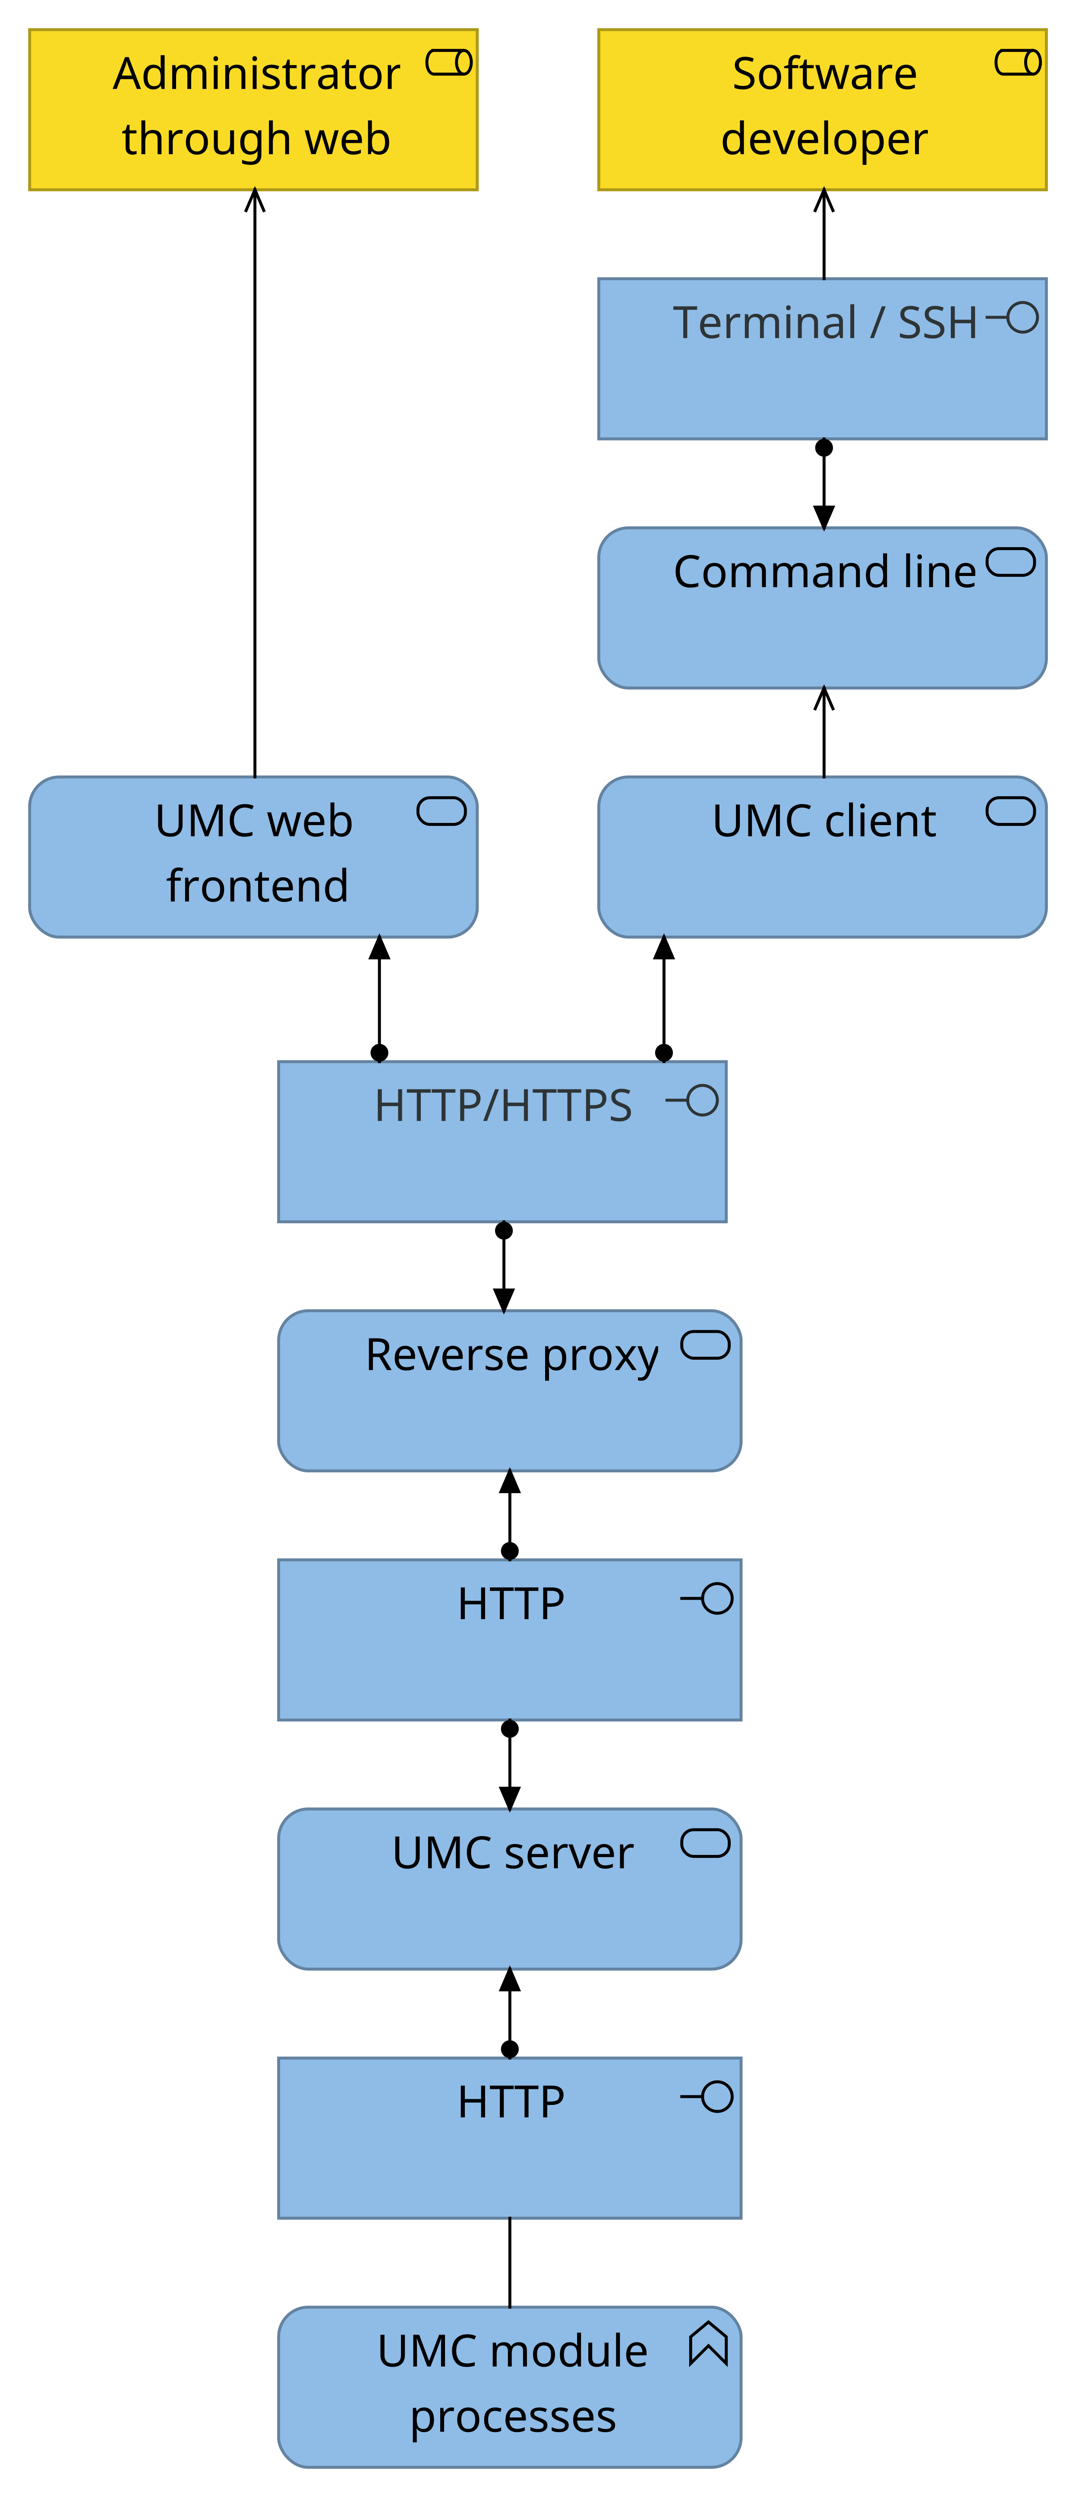 <?xml version="1.0" encoding="UTF-8"?>
<!DOCTYPE svg PUBLIC '-//W3C//DTD SVG 1.0//EN'
          'http://www.w3.org/TR/2001/REC-SVG-20010904/DTD/svg10.dtd'>
<svg fill-opacity="1" xmlns:xlink="http://www.w3.org/1999/xlink" color-rendering="auto" color-interpolation="auto" text-rendering="auto" stroke="black" stroke-linecap="square" stroke-miterlimit="10" shape-rendering="auto" stroke-opacity="1" fill="black" stroke-dasharray="none" font-weight="normal" stroke-width="1" viewBox="0 0 364 843" xmlns="http://www.w3.org/2000/svg" font-family="'Dialog'" font-style="normal" stroke-linejoin="miter" font-size="12px" stroke-dashoffset="0" image-rendering="auto"
><!--Generated by Archi with Batik SVG Generator--><defs id="genericDefs"
  /><g
  ><defs id="defs1"
    ><clipPath clipPathUnits="userSpaceOnUse" id="clipPath1"
      ><path d="M93 609 L252 609 L252 666 L93 666 L93 609 Z"
      /></clipPath
      ><clipPath clipPathUnits="userSpaceOnUse" id="clipPath2"
      ><path d="M131 613 L214 613 L214 637 L131 637 L131 613 Z"
      /></clipPath
      ><clipPath clipPathUnits="userSpaceOnUse" id="clipPath3"
      ><path d="M93 357 L247 357 L247 414 L93 414 L93 357 Z"
      /></clipPath
      ><clipPath clipPathUnits="userSpaceOnUse" id="clipPath4"
      ><path d="M125 361 L215 361 L215 385 L125 385 L125 361 Z"
      /></clipPath
      ><clipPath clipPathUnits="userSpaceOnUse" id="clipPath5"
      ><path d="M93 441 L252 441 L252 498 L93 498 L93 441 Z"
      /></clipPath
      ><clipPath clipPathUnits="userSpaceOnUse" id="clipPath6"
      ><path d="M122 445 L222 445 L222 469 L122 469 L122 445 Z"
      /></clipPath
      ><clipPath clipPathUnits="userSpaceOnUse" id="clipPath7"
      ><path d="M201 261 L355 261 L355 318 L201 318 L201 261 Z"
      /></clipPath
      ><clipPath clipPathUnits="userSpaceOnUse" id="clipPath8"
      ><path d="M239 265 L316 265 L316 289 L239 289 L239 265 Z"
      /></clipPath
      ><clipPath clipPathUnits="userSpaceOnUse" id="clipPath9"
      ><path d="M201 177 L355 177 L355 234 L201 234 L201 177 Z"
      /></clipPath
      ><clipPath clipPathUnits="userSpaceOnUse" id="clipPath10"
      ><path d="M226 181 L329 181 L329 205 L226 205 L226 181 Z"
      /></clipPath
      ><clipPath clipPathUnits="userSpaceOnUse" id="clipPath11"
      ><path d="M201 93 L355 93 L355 150 L201 150 L201 93 Z"
      /></clipPath
      ><clipPath clipPathUnits="userSpaceOnUse" id="clipPath12"
      ><path d="M226 97 L329 97 L329 121 L226 121 L226 97 Z"
      /></clipPath
      ><clipPath clipPathUnits="userSpaceOnUse" id="clipPath13"
      ><path d="M9 9 L163 9 L163 66 L9 66 L9 9 Z"
      /></clipPath
      ><clipPath clipPathUnits="userSpaceOnUse" id="clipPath14"
      ><path d="M37 13 L135 13 L135 59 L37 59 L37 13 Z"
      /></clipPath
      ><clipPath clipPathUnits="userSpaceOnUse" id="clipPath15"
      ><path d="M9 261 L163 261 L163 318 L9 318 L9 261 Z"
      /></clipPath
      ><clipPath clipPathUnits="userSpaceOnUse" id="clipPath16"
      ><path d="M51 265 L120 265 L120 311 L51 311 L51 265 Z"
      /></clipPath
      ><clipPath clipPathUnits="userSpaceOnUse" id="clipPath17"
      ><path d="M201 9 L355 9 L355 66 L201 66 L201 9 Z"
      /></clipPath
      ><clipPath clipPathUnits="userSpaceOnUse" id="clipPath18"
      ><path d="M242 13 L313 13 L313 59 L242 59 L242 13 Z"
      /></clipPath
      ><clipPath clipPathUnits="userSpaceOnUse" id="clipPath19"
      ><path d="M93 777 L252 777 L252 834 L93 834 L93 777 Z"
      /></clipPath
      ><clipPath clipPathUnits="userSpaceOnUse" id="clipPath20"
      ><path d="M126 781 L219 781 L219 827 L126 827 L126 781 Z"
      /></clipPath
      ><clipPath clipPathUnits="userSpaceOnUse" id="clipPath21"
      ><path d="M93 525 L252 525 L252 582 L93 582 L93 525 Z"
      /></clipPath
      ><clipPath clipPathUnits="userSpaceOnUse" id="clipPath22"
      ><path d="M153 529 L192 529 L192 553 L153 553 L153 529 Z"
      /></clipPath
      ><clipPath clipPathUnits="userSpaceOnUse" id="clipPath23"
      ><path d="M93 693 L252 693 L252 750 L93 750 L93 693 Z"
      /></clipPath
      ><clipPath clipPathUnits="userSpaceOnUse" id="clipPath24"
      ><path d="M153 697 L192 697 L192 721 L153 721 L153 697 Z"
      /></clipPath
      ><clipPath clipPathUnits="userSpaceOnUse" id="clipPath25"
      ><path d="M157 569 L188 569 L188 623 L157 623 L157 569 Z"
      /></clipPath
      ><clipPath clipPathUnits="userSpaceOnUse" id="clipPath26"
      ><path d="M168 579 L177 579 L177 588 L168 588 L168 579 Z"
      /></clipPath
      ><clipPath clipPathUnits="userSpaceOnUse" id="clipPath27"
      ><path d="M167 601 L178 601 L178 613 L167 613 L167 601 Z"
      /></clipPath
      ><clipPath clipPathUnits="userSpaceOnUse" id="clipPath28"
      ><path d="M157 652 L188 652 L188 706 L157 706 L157 652 Z"
      /></clipPath
      ><clipPath clipPathUnits="userSpaceOnUse" id="clipPath29"
      ><path d="M168 687 L177 687 L177 696 L168 696 L168 687 Z"
      /></clipPath
      ><clipPath clipPathUnits="userSpaceOnUse" id="clipPath30"
      ><path d="M167 662 L178 662 L178 674 L167 674 L167 662 Z"
      /></clipPath
      ><clipPath clipPathUnits="userSpaceOnUse" id="clipPath31"
      ><path d="M155 401 L186 401 L186 455 L155 455 L155 401 Z"
      /></clipPath
      ><clipPath clipPathUnits="userSpaceOnUse" id="clipPath32"
      ><path d="M166 411 L175 411 L175 420 L166 420 L166 411 Z"
      /></clipPath
      ><clipPath clipPathUnits="userSpaceOnUse" id="clipPath33"
      ><path d="M165 433 L176 433 L176 445 L165 445 L165 433 Z"
      /></clipPath
      ><clipPath clipPathUnits="userSpaceOnUse" id="clipPath34"
      ><path d="M113 304 L144 304 L144 370 L113 370 L113 304 Z"
      /></clipPath
      ><clipPath clipPathUnits="userSpaceOnUse" id="clipPath35"
      ><path d="M124 351 L133 351 L133 360 L124 360 L124 351 Z"
      /></clipPath
      ><clipPath clipPathUnits="userSpaceOnUse" id="clipPath36"
      ><path d="M123 314 L134 314 L134 326 L123 326 L123 314 Z"
      /></clipPath
      ><clipPath clipPathUnits="userSpaceOnUse" id="clipPath37"
      ><path d="M209 304 L240 304 L240 370 L209 370 L209 304 Z"
      /></clipPath
      ><clipPath clipPathUnits="userSpaceOnUse" id="clipPath38"
      ><path d="M220 351 L229 351 L229 360 L220 360 L220 351 Z"
      /></clipPath
      ><clipPath clipPathUnits="userSpaceOnUse" id="clipPath39"
      ><path d="M219 314 L230 314 L230 326 L219 326 L219 314 Z"
      /></clipPath
      ><clipPath clipPathUnits="userSpaceOnUse" id="clipPath40"
      ><path d="M157 484 L188 484 L188 538 L157 538 L157 484 Z"
      /></clipPath
      ><clipPath clipPathUnits="userSpaceOnUse" id="clipPath41"
      ><path d="M168 519 L177 519 L177 528 L168 528 L168 519 Z"
      /></clipPath
      ><clipPath clipPathUnits="userSpaceOnUse" id="clipPath42"
      ><path d="M167 494 L178 494 L178 506 L167 506 L167 494 Z"
      /></clipPath
      ><clipPath clipPathUnits="userSpaceOnUse" id="clipPath43"
      ><path d="M263 220 L294 220 L294 274 L263 274 L263 220 Z"
      /></clipPath
      ><clipPath clipPathUnits="userSpaceOnUse" id="clipPath44"
      ><path d="M273 230 L284 230 L284 242 L273 242 L273 230 Z"
      /></clipPath
      ><clipPath clipPathUnits="userSpaceOnUse" id="clipPath45"
      ><path d="M263 137 L294 137 L294 191 L263 191 L263 137 Z"
      /></clipPath
      ><clipPath clipPathUnits="userSpaceOnUse" id="clipPath46"
      ><path d="M274 147 L283 147 L283 156 L274 156 L274 147 Z"
      /></clipPath
      ><clipPath clipPathUnits="userSpaceOnUse" id="clipPath47"
      ><path d="M273 169 L284 169 L284 181 L273 181 L273 169 Z"
      /></clipPath
      ><clipPath clipPathUnits="userSpaceOnUse" id="clipPath48"
      ><path d="M263 52 L294 52 L294 106 L263 106 L263 52 Z"
      /></clipPath
      ><clipPath clipPathUnits="userSpaceOnUse" id="clipPath49"
      ><path d="M273 62 L284 62 L284 74 L273 74 L273 62 Z"
      /></clipPath
      ><clipPath clipPathUnits="userSpaceOnUse" id="clipPath50"
      ><path d="M71 52 L102 52 L102 274 L71 274 L71 52 Z"
      /></clipPath
      ><clipPath clipPathUnits="userSpaceOnUse" id="clipPath51"
      ><path d="M81 62 L92 62 L92 74 L81 74 L81 62 Z"
      /></clipPath
      ><clipPath clipPathUnits="userSpaceOnUse" id="clipPath52"
      ><path d="M161 737 L184 737 L184 790 L161 790 L161 737 Z"
      /></clipPath
    ></defs
    ><g font-size="15px" fill="rgb(143,188,230)" text-rendering="optimizeLegibility" stroke-linejoin="round" stroke="rgb(143,188,230)" stroke-width="0" stroke-miterlimit="0"
    ><rect x="94" y="610" clip-path="url(#clipPath1)" width="156" rx="10" ry="10" height="54" stroke="none"
    /></g
    ><g fill="rgb(100,131,161)" text-rendering="optimizeLegibility" font-size="15px" stroke-linecap="butt" stroke="rgb(100,131,161)"
    ><rect x="94" y="610" clip-path="url(#clipPath1)" fill="none" width="156" rx="10" ry="10" height="54"
      /><rect x="230" y="617" clip-path="url(#clipPath1)" fill="none" width="16" rx="4" ry="4" height="9" stroke="black"
      /><path fill="black" d="M141.594 626.219 Q141.594 627.328 141.141 628.219 Q140.703 629.109 139.781 629.641 Q138.859 630.156 137.438 630.156 Q135.438 630.156 134.391 629.062 Q133.344 627.969 133.344 626.188 L133.344 619.297 L134.703 619.297 L134.703 626.234 Q134.703 627.547 135.391 628.266 Q136.094 628.984 137.5 628.984 Q138.953 628.984 139.609 628.219 Q140.266 627.438 140.266 626.219 L140.266 619.297 L141.594 619.297 L141.594 626.219 ZM149.153 630 L145.621 620.609 L145.559 620.609 Q145.606 621.078 145.637 621.875 Q145.668 622.656 145.668 623.5 L145.668 630 L144.418 630 L144.418 619.297 L146.418 619.297 L149.715 628.062 L149.778 628.062 L153.137 619.297 L155.121 619.297 L155.121 630 L153.778 630 L153.778 623.422 Q153.778 622.641 153.809 621.875 Q153.856 621.109 153.887 620.625 L153.824 620.625 L150.262 630 L149.153 630 ZM162.617 620.328 Q160.883 620.328 159.898 621.484 Q158.914 622.641 158.914 624.641 Q158.914 626.641 159.836 627.812 Q160.758 628.969 162.601 628.969 Q163.305 628.969 163.93 628.844 Q164.57 628.719 165.164 628.547 L165.164 629.719 Q164.57 629.938 163.93 630.047 Q163.289 630.156 162.398 630.156 Q160.773 630.156 159.68 629.484 Q158.586 628.797 158.039 627.562 Q157.492 626.312 157.492 624.625 Q157.492 623.016 158.07 621.781 Q158.664 620.531 159.82 619.844 Q160.976 619.141 162.633 619.141 Q164.32 619.141 165.586 619.766 L165.039 620.906 Q164.555 620.688 163.945 620.516 Q163.336 620.328 162.617 620.328 ZM176.466 627.781 Q176.466 628.953 175.591 629.562 Q174.716 630.156 173.247 630.156 Q172.403 630.156 171.794 630.016 Q171.2 629.875 170.732 629.641 L170.732 628.438 Q171.216 628.688 171.888 628.891 Q172.575 629.078 173.278 629.078 Q174.278 629.078 174.732 628.766 Q175.185 628.438 175.185 627.906 Q175.185 627.594 175.013 627.359 Q174.857 627.125 174.419 626.891 Q173.997 626.641 173.2 626.344 Q172.419 626.047 171.857 625.75 Q171.31 625.438 171.013 625.016 Q170.716 624.594 170.716 623.938 Q170.716 622.922 171.544 622.375 Q172.388 621.812 173.732 621.812 Q174.466 621.812 175.107 621.953 Q175.747 622.094 176.294 622.344 L175.841 623.406 Q175.341 623.188 174.778 623.047 Q174.232 622.891 173.638 622.891 Q172.825 622.891 172.403 623.156 Q171.982 623.422 171.982 623.859 Q171.982 624.188 172.169 624.422 Q172.372 624.656 172.825 624.875 Q173.278 625.094 174.044 625.391 Q174.81 625.688 175.341 625.984 Q175.888 626.281 176.169 626.719 Q176.466 627.141 176.466 627.781 ZM181.51 621.812 Q182.557 621.812 183.292 622.266 Q184.042 622.703 184.432 623.531 Q184.823 624.344 184.823 625.438 L184.823 626.234 L179.323 626.234 Q179.354 627.594 180.026 628.312 Q180.698 629.031 181.885 629.031 Q182.651 629.031 183.245 628.891 Q183.838 628.734 184.463 628.469 L184.463 629.625 Q183.854 629.891 183.245 630.016 Q182.651 630.156 181.823 630.156 Q180.698 630.156 179.807 629.688 Q178.932 629.219 178.448 628.297 Q177.963 627.375 177.963 626.047 Q177.963 624.719 178.401 623.781 Q178.838 622.828 179.635 622.328 Q180.448 621.812 181.51 621.812 ZM181.495 622.891 Q180.557 622.891 180.01 623.5 Q179.463 624.109 179.354 625.188 L183.448 625.188 Q183.432 624.172 182.963 623.531 Q182.51 622.891 181.495 622.891 ZM190.627 621.812 Q190.845 621.812 191.111 621.844 Q191.377 621.859 191.564 621.906 L191.408 623.109 Q191.205 623.062 190.97 623.047 Q190.736 623.016 190.533 623.016 Q189.908 623.016 189.361 623.359 Q188.83 623.688 188.502 624.297 Q188.189 624.906 188.189 625.703 L188.189 630 L186.877 630 L186.877 621.953 L187.955 621.953 L188.095 623.438 L188.158 623.438 Q188.548 622.766 189.158 622.297 Q189.783 621.812 190.627 621.812 ZM194.837 630 L191.79 621.953 L193.197 621.953 L194.915 626.703 Q195.025 627.031 195.165 627.438 Q195.306 627.844 195.4 628.219 Q195.509 628.578 195.556 628.828 L195.619 628.828 Q195.681 628.578 195.79 628.203 Q195.9 627.828 196.04 627.422 Q196.181 627.016 196.29 626.703 L197.994 621.953 L199.415 621.953 L196.353 630 L194.837 630 ZM203.786 621.812 Q204.832 621.812 205.567 622.266 Q206.317 622.703 206.707 623.531 Q207.098 624.344 207.098 625.438 L207.098 626.234 L201.598 626.234 Q201.629 627.594 202.301 628.312 Q202.973 629.031 204.161 629.031 Q204.926 629.031 205.52 628.891 Q206.114 628.734 206.739 628.469 L206.739 629.625 Q206.129 629.891 205.52 630.016 Q204.926 630.156 204.098 630.156 Q202.973 630.156 202.082 629.688 Q201.207 629.219 200.723 628.297 Q200.239 627.375 200.239 626.047 Q200.239 624.719 200.676 623.781 Q201.114 622.828 201.911 622.328 Q202.723 621.812 203.786 621.812 ZM203.77 622.891 Q202.832 622.891 202.286 623.5 Q201.739 624.109 201.629 625.188 L205.723 625.188 Q205.707 624.172 205.239 623.531 Q204.786 622.891 203.77 622.891 ZM212.902 621.812 Q213.12 621.812 213.386 621.844 Q213.652 621.859 213.839 621.906 L213.683 623.109 Q213.48 623.062 213.245 623.047 Q213.011 623.016 212.808 623.016 Q212.183 623.016 211.636 623.359 Q211.105 623.688 210.777 624.297 Q210.464 624.906 210.464 625.703 L210.464 630 L209.152 630 L209.152 621.953 L210.23 621.953 L210.37 623.438 L210.433 623.438 Q210.824 622.766 211.433 622.297 Q212.058 621.812 212.902 621.812 Z" clip-path="url(#clipPath2)" stroke="none"
      /><rect x="94" y="358" clip-path="url(#clipPath3)" fill="rgb(143,188,230)" width="151" height="54" stroke="none"
      /><rect fill="none" x="94" width="151" height="54" y="358" clip-path="url(#clipPath3)"
      /><circle fill="none" r="5" clip-path="url(#clipPath3)" cx="237" cy="371" stroke="rgb(46,52,54)"
      /><line clip-path="url(#clipPath3)" fill="none" x1="232" x2="225" y1="371" y2="371" stroke="rgb(46,52,54)"
      /><path fill="rgb(46,52,54)" d="M135.641 378 L134.297 378 L134.297 373 L128.812 373 L128.812 378 L127.453 378 L127.453 367.297 L128.812 367.297 L128.812 371.812 L134.297 371.812 L134.297 367.297 L135.641 367.297 L135.641 378 ZM141.959 378 L140.615 378 L140.615 368.469 L137.271 368.469 L137.271 367.297 L145.287 367.297 L145.287 368.469 L141.959 368.469 L141.959 378 ZM150.299 378 L148.955 378 L148.955 368.469 L145.611 368.469 L145.611 367.297 L153.627 367.297 L153.627 368.469 L150.299 368.469 L150.299 378 ZM158.092 367.297 Q160.186 367.297 161.139 368.125 Q162.108 368.938 162.108 370.438 Q162.108 371.328 161.701 372.109 Q161.311 372.875 160.373 373.359 Q159.436 373.828 157.826 373.828 L156.608 373.828 L156.608 378 L155.248 378 L155.248 367.297 L158.092 367.297 ZM157.967 368.438 L156.608 368.438 L156.608 372.672 L157.686 372.672 Q159.217 372.672 159.967 372.188 Q160.717 371.688 160.717 370.5 Q160.717 369.469 160.045 368.953 Q159.389 368.438 157.967 368.438 ZM168.308 367.297 L164.308 378 L163.026 378 L167.011 367.297 L168.308 367.297 ZM178.091 378 L176.747 378 L176.747 373 L171.263 373 L171.263 378 L169.903 378 L169.903 367.297 L171.263 367.297 L171.263 371.812 L176.747 371.812 L176.747 367.297 L178.091 367.297 L178.091 378 ZM184.409 378 L183.065 378 L183.065 368.469 L179.722 368.469 L179.722 367.297 L187.737 367.297 L187.737 368.469 L184.409 368.469 L184.409 378 ZM192.749 378 L191.405 378 L191.405 368.469 L188.062 368.469 L188.062 367.297 L196.077 367.297 L196.077 368.469 L192.749 368.469 L192.749 378 ZM200.542 367.297 Q202.636 367.297 203.589 368.125 Q204.558 368.938 204.558 370.438 Q204.558 371.328 204.152 372.109 Q203.761 372.875 202.824 373.359 Q201.886 373.828 200.277 373.828 L199.058 373.828 L199.058 378 L197.699 378 L197.699 367.297 L200.542 367.297 ZM200.417 368.438 L199.058 368.438 L199.058 372.672 L200.136 372.672 Q201.667 372.672 202.417 372.188 Q203.167 371.688 203.167 370.5 Q203.167 369.469 202.495 368.953 Q201.839 368.438 200.417 368.438 ZM212.852 375.141 Q212.852 376.562 211.805 377.359 Q210.774 378.156 209.024 378.156 Q208.133 378.156 207.367 378.016 Q206.602 377.875 206.086 377.641 L206.086 376.344 Q206.633 376.594 207.43 376.797 Q208.227 376.984 209.086 376.984 Q210.289 376.984 210.899 376.516 Q211.508 376.047 211.508 375.25 Q211.508 374.734 211.274 374.375 Q211.055 374.016 210.508 373.703 Q209.961 373.391 208.977 373.047 Q207.617 372.562 206.914 371.844 Q206.227 371.109 206.227 369.875 Q206.227 369.016 206.649 368.406 Q207.086 367.797 207.852 367.469 Q208.633 367.141 209.633 367.141 Q210.524 367.141 211.258 367.312 Q211.992 367.469 212.602 367.734 L212.18 368.891 Q211.617 368.656 210.961 368.5 Q210.321 368.328 209.617 368.328 Q208.602 368.328 208.086 368.766 Q207.586 369.188 207.586 369.891 Q207.586 370.422 207.805 370.781 Q208.039 371.141 208.539 371.438 Q209.055 371.719 209.93 372.047 Q210.867 372.391 211.524 372.797 Q212.18 373.188 212.508 373.75 Q212.852 374.297 212.852 375.141 Z" clip-path="url(#clipPath4)" stroke="none"
      /><rect x="94" y="442" clip-path="url(#clipPath5)" fill="rgb(143,188,230)" width="156" rx="10" ry="10" height="54" stroke="none"
      /><rect x="94" y="442" clip-path="url(#clipPath5)" fill="none" width="156" rx="10" ry="10" height="54"
      /><rect x="230" y="449" clip-path="url(#clipPath5)" fill="none" width="16" rx="4" ry="4" height="9" stroke="black"
      /><path fill="black" d="M127.406 451.297 Q129.406 451.297 130.359 452.062 Q131.312 452.812 131.312 454.328 Q131.312 455.188 131 455.766 Q130.688 456.328 130.188 456.672 Q129.703 457 129.172 457.203 L132.109 462 L130.531 462 L127.938 457.578 L125.812 457.578 L125.812 462 L124.453 462 L124.453 451.297 L127.406 451.297 ZM127.328 452.453 L125.812 452.453 L125.812 456.438 L127.406 456.438 Q128.719 456.438 129.312 455.922 Q129.922 455.406 129.922 454.391 Q129.922 453.344 129.281 452.906 Q128.656 452.453 127.328 452.453 ZM136.705 453.812 Q137.752 453.812 138.486 454.266 Q139.236 454.703 139.627 455.531 Q140.018 456.344 140.018 457.438 L140.018 458.234 L134.518 458.234 Q134.549 459.594 135.221 460.312 Q135.893 461.031 137.08 461.031 Q137.846 461.031 138.439 460.891 Q139.033 460.734 139.658 460.469 L139.658 461.625 Q139.049 461.891 138.439 462.016 Q137.846 462.156 137.018 462.156 Q135.893 462.156 135.002 461.688 Q134.127 461.219 133.643 460.297 Q133.158 459.375 133.158 458.047 Q133.158 456.719 133.596 455.781 Q134.033 454.828 134.83 454.328 Q135.643 453.812 136.705 453.812 ZM136.689 454.891 Q135.752 454.891 135.205 455.5 Q134.658 456.109 134.549 457.188 L138.643 457.188 Q138.627 456.172 138.158 455.531 Q137.705 454.891 136.689 454.891 ZM143.837 462 L140.79 453.953 L142.196 453.953 L143.915 458.703 Q144.024 459.031 144.165 459.438 Q144.306 459.844 144.399 460.219 Q144.509 460.578 144.556 460.828 L144.618 460.828 Q144.681 460.578 144.79 460.203 Q144.899 459.828 145.04 459.422 Q145.181 459.016 145.29 458.703 L146.993 453.953 L148.415 453.953 L145.353 462 L143.837 462 ZM152.785 453.812 Q153.832 453.812 154.566 454.266 Q155.316 454.703 155.707 455.531 Q156.098 456.344 156.098 457.438 L156.098 458.234 L150.598 458.234 Q150.629 459.594 151.301 460.312 Q151.973 461.031 153.16 461.031 Q153.926 461.031 154.519 460.891 Q155.113 460.734 155.738 460.469 L155.738 461.625 Q155.129 461.891 154.519 462.016 Q153.926 462.156 153.098 462.156 Q151.973 462.156 151.082 461.688 Q150.207 461.219 149.723 460.297 Q149.238 459.375 149.238 458.047 Q149.238 456.719 149.676 455.781 Q150.113 454.828 150.91 454.328 Q151.723 453.812 152.785 453.812 ZM152.769 454.891 Q151.832 454.891 151.285 455.5 Q150.738 456.109 150.629 457.188 L154.723 457.188 Q154.707 456.172 154.238 455.531 Q153.785 454.891 152.769 454.891 ZM161.901 453.812 Q162.12 453.812 162.386 453.844 Q162.651 453.859 162.839 453.906 L162.683 455.109 Q162.48 455.062 162.245 455.047 Q162.011 455.016 161.808 455.016 Q161.183 455.016 160.636 455.359 Q160.105 455.688 159.776 456.297 Q159.464 456.906 159.464 457.703 L159.464 462 L158.151 462 L158.151 453.953 L159.23 453.953 L159.37 455.438 L159.433 455.438 Q159.823 454.766 160.433 454.297 Q161.058 453.812 161.901 453.812 ZM169.581 459.781 Q169.581 460.953 168.706 461.562 Q167.831 462.156 166.362 462.156 Q165.518 462.156 164.909 462.016 Q164.315 461.875 163.846 461.641 L163.846 460.438 Q164.331 460.688 165.003 460.891 Q165.69 461.078 166.393 461.078 Q167.393 461.078 167.846 460.766 Q168.3 460.438 168.3 459.906 Q168.3 459.594 168.128 459.359 Q167.971 459.125 167.534 458.891 Q167.112 458.641 166.315 458.344 Q165.534 458.047 164.971 457.75 Q164.425 457.438 164.128 457.016 Q163.831 456.594 163.831 455.938 Q163.831 454.922 164.659 454.375 Q165.503 453.812 166.846 453.812 Q167.581 453.812 168.221 453.953 Q168.862 454.094 169.409 454.344 L168.956 455.406 Q168.456 455.188 167.893 455.047 Q167.346 454.891 166.753 454.891 Q165.94 454.891 165.518 455.156 Q165.096 455.422 165.096 455.859 Q165.096 456.188 165.284 456.422 Q165.487 456.656 165.94 456.875 Q166.393 457.094 167.159 457.391 Q167.925 457.688 168.456 457.984 Q169.003 458.281 169.284 458.719 Q169.581 459.141 169.581 459.781 ZM174.625 453.812 Q175.672 453.812 176.407 454.266 Q177.157 454.703 177.547 455.531 Q177.938 456.344 177.938 457.438 L177.938 458.234 L172.438 458.234 Q172.469 459.594 173.141 460.312 Q173.813 461.031 175 461.031 Q175.766 461.031 176.36 460.891 Q176.953 460.734 177.578 460.469 L177.578 461.625 Q176.969 461.891 176.36 462.016 Q175.766 462.156 174.938 462.156 Q173.813 462.156 172.922 461.688 Q172.047 461.219 171.563 460.297 Q171.078 459.375 171.078 458.047 Q171.078 456.719 171.516 455.781 Q171.953 454.828 172.75 454.328 Q173.563 453.812 174.625 453.812 ZM174.61 454.891 Q173.672 454.891 173.125 455.5 Q172.578 456.109 172.469 457.188 L176.563 457.188 Q176.547 456.172 176.078 455.531 Q175.625 454.891 174.61 454.891 ZM187.704 453.812 Q189.189 453.812 190.095 454.844 Q191.017 455.875 191.017 457.969 Q191.017 460.016 190.095 461.094 Q189.189 462.156 187.689 462.156 Q186.767 462.156 186.157 461.797 Q185.548 461.438 185.204 460.984 L185.11 460.984 Q185.142 461.234 185.173 461.625 Q185.204 462.016 185.204 462.297 L185.204 465.594 L183.892 465.594 L183.892 453.953 L184.97 453.953 L185.142 455.062 L185.204 455.062 Q185.564 454.531 186.142 454.172 Q186.735 453.812 187.704 453.812 ZM187.47 454.922 Q186.235 454.922 185.735 455.609 Q185.235 456.297 185.204 457.703 L185.204 457.969 Q185.204 459.453 185.689 460.266 Q186.173 461.062 187.501 461.062 Q188.235 461.062 188.704 460.656 Q189.173 460.25 189.407 459.547 Q189.642 458.844 189.642 457.953 Q189.642 456.562 189.11 455.75 Q188.579 454.922 187.47 454.922 ZM196.867 453.812 Q197.085 453.812 197.351 453.844 Q197.617 453.859 197.804 453.906 L197.648 455.109 Q197.445 455.062 197.21 455.047 Q196.976 455.016 196.773 455.016 Q196.148 455.016 195.601 455.359 Q195.07 455.688 194.742 456.297 Q194.429 456.906 194.429 457.703 L194.429 462 L193.117 462 L193.117 453.953 L194.195 453.953 L194.335 455.438 L194.398 455.438 Q194.789 454.766 195.398 454.297 Q196.023 453.812 196.867 453.812 ZM206.296 457.969 Q206.296 459.953 205.28 461.062 Q204.265 462.156 202.546 462.156 Q201.484 462.156 200.64 461.672 Q199.812 461.172 199.327 460.234 Q198.859 459.297 198.859 457.969 Q198.859 455.969 199.859 454.891 Q200.859 453.812 202.593 453.812 Q203.687 453.812 204.515 454.297 Q205.343 454.781 205.812 455.703 Q206.296 456.625 206.296 457.969 ZM200.218 457.969 Q200.218 459.391 200.78 460.234 Q201.343 461.062 202.577 461.062 Q203.796 461.062 204.359 460.234 Q204.937 459.391 204.937 457.969 Q204.937 456.547 204.359 455.734 Q203.796 454.922 202.562 454.922 Q201.327 454.922 200.765 455.734 Q200.218 456.547 200.218 457.969 ZM210.293 457.891 L207.512 453.953 L209.012 453.953 L211.074 456.984 L213.137 453.953 L214.621 453.953 L211.84 457.891 L214.777 462 L213.277 462 L211.074 458.797 L208.856 462 L207.371 462 L210.293 457.891 ZM215.056 453.953 L216.463 453.953 L218.213 458.531 Q218.431 459.141 218.603 459.688 Q218.791 460.234 218.884 460.719 L218.947 460.719 Q219.025 460.344 219.213 459.75 Q219.416 459.141 219.634 458.516 L221.259 453.953 L222.697 453.953 L219.228 463.109 Q218.806 464.25 218.134 464.922 Q217.478 465.594 216.306 465.594 Q215.947 465.594 215.666 465.562 Q215.4 465.531 215.213 465.484 L215.213 464.438 Q215.369 464.453 215.603 464.484 Q215.838 464.516 216.088 464.516 Q216.775 464.516 217.197 464.125 Q217.634 463.734 217.869 463.094 L218.291 462.031 L215.056 453.953 Z" clip-path="url(#clipPath6)" stroke="none"
      /><rect x="202" y="262" clip-path="url(#clipPath7)" fill="rgb(143,188,230)" width="151" rx="10" ry="10" height="54" stroke="none"
      /><rect x="202" y="262" clip-path="url(#clipPath7)" fill="none" width="151" rx="10" ry="10" height="54"
      /><rect x="333" y="269" clip-path="url(#clipPath7)" fill="none" width="16" rx="4" ry="4" height="9" stroke="black"
      /><path fill="black" d="M249.594 278.219 Q249.594 279.328 249.141 280.219 Q248.703 281.109 247.781 281.641 Q246.859 282.156 245.438 282.156 Q243.438 282.156 242.391 281.062 Q241.344 279.969 241.344 278.188 L241.344 271.297 L242.703 271.297 L242.703 278.234 Q242.703 279.547 243.391 280.266 Q244.094 280.984 245.5 280.984 Q246.953 280.984 247.609 280.219 Q248.266 279.438 248.266 278.219 L248.266 271.297 L249.594 271.297 L249.594 278.219 ZM257.153 282 L253.621 272.609 L253.559 272.609 Q253.606 273.078 253.637 273.875 Q253.668 274.656 253.668 275.5 L253.668 282 L252.418 282 L252.418 271.297 L254.418 271.297 L257.715 280.062 L257.778 280.062 L261.137 271.297 L263.121 271.297 L263.121 282 L261.778 282 L261.778 275.422 Q261.778 274.641 261.809 273.875 Q261.856 273.109 261.887 272.625 L261.825 272.625 L258.262 282 L257.153 282 ZM270.617 272.328 Q268.883 272.328 267.898 273.484 Q266.914 274.641 266.914 276.641 Q266.914 278.641 267.836 279.812 Q268.758 280.969 270.601 280.969 Q271.305 280.969 271.93 280.844 Q272.57 280.719 273.164 280.547 L273.164 281.719 Q272.57 281.938 271.93 282.047 Q271.289 282.156 270.398 282.156 Q268.773 282.156 267.68 281.484 Q266.586 280.797 266.039 279.562 Q265.492 278.312 265.492 276.625 Q265.492 275.016 266.07 273.781 Q266.664 272.531 267.82 271.844 Q268.976 271.141 270.633 271.141 Q272.32 271.141 273.586 271.766 L273.039 272.906 Q272.555 272.688 271.945 272.516 Q271.336 272.328 270.617 272.328 ZM282.45 282.156 Q281.388 282.156 280.544 281.719 Q279.716 281.281 279.247 280.375 Q278.778 279.453 278.778 278.031 Q278.778 276.547 279.263 275.625 Q279.763 274.688 280.606 274.25 Q281.466 273.812 282.544 273.812 Q283.153 273.812 283.716 273.938 Q284.294 274.062 284.653 274.25 L284.247 275.344 Q283.888 275.203 283.403 275.094 Q282.935 274.969 282.513 274.969 Q280.138 274.969 280.138 278.016 Q280.138 279.469 280.716 280.25 Q281.294 281.016 282.435 281.016 Q283.091 281.016 283.591 280.875 Q284.106 280.734 284.513 280.547 L284.513 281.719 Q284.122 281.922 283.622 282.031 Q283.138 282.156 282.45 282.156 ZM287.744 282 L286.432 282 L286.432 270.594 L287.744 270.594 L287.744 282 ZM290.974 270.938 Q291.27 270.938 291.505 271.141 Q291.739 271.344 291.739 271.781 Q291.739 272.203 291.505 272.422 Q291.27 272.625 290.974 272.625 Q290.645 272.625 290.411 272.422 Q290.192 272.203 290.192 271.781 Q290.192 271.344 290.411 271.141 Q290.645 270.938 290.974 270.938 ZM291.614 273.953 L291.614 282 L290.302 282 L290.302 273.953 L291.614 273.953 ZM297.265 273.812 Q298.312 273.812 299.047 274.266 Q299.797 274.703 300.187 275.531 Q300.578 276.344 300.578 277.438 L300.578 278.234 L295.078 278.234 Q295.109 279.594 295.781 280.312 Q296.453 281.031 297.64 281.031 Q298.406 281.031 299 280.891 Q299.594 280.734 300.219 280.469 L300.219 281.625 Q299.609 281.891 299 282.016 Q298.406 282.156 297.578 282.156 Q296.453 282.156 295.562 281.688 Q294.687 281.219 294.203 280.297 Q293.719 279.375 293.719 278.047 Q293.719 276.719 294.156 275.781 Q294.594 274.828 295.39 274.328 Q296.203 273.812 297.265 273.812 ZM297.25 274.891 Q296.312 274.891 295.765 275.5 Q295.219 276.109 295.109 277.188 L299.203 277.188 Q299.187 276.172 298.719 275.531 Q298.265 274.891 297.25 274.891 ZM306.491 273.812 Q307.929 273.812 308.663 274.516 Q309.413 275.203 309.413 276.766 L309.413 282 L308.1 282 L308.1 276.859 Q308.1 274.922 306.304 274.922 Q304.96 274.922 304.444 275.672 Q303.944 276.422 303.944 277.828 L303.944 282 L302.632 282 L302.632 273.953 L303.694 273.953 L303.882 275.062 L303.96 275.062 Q304.35 274.422 305.038 274.125 Q305.725 273.812 306.491 273.812 ZM314.574 281.062 Q314.886 281.062 315.199 281.016 Q315.511 280.969 315.699 280.906 L315.699 281.906 Q315.495 282.016 315.105 282.078 Q314.714 282.156 314.355 282.156 Q313.73 282.156 313.199 281.938 Q312.667 281.719 312.324 281.188 Q311.995 280.641 311.995 279.656 L311.995 274.984 L310.855 274.984 L310.855 274.344 L312.011 273.828 L312.542 272.109 L313.324 272.109 L313.324 273.953 L315.652 273.953 L315.652 274.984 L313.324 274.984 L313.324 279.625 Q313.324 280.359 313.667 280.719 Q314.027 281.062 314.574 281.062 Z" clip-path="url(#clipPath8)" stroke="none"
      /><rect x="202" y="178" clip-path="url(#clipPath9)" fill="rgb(143,188,230)" width="151" rx="10" ry="10" height="54" stroke="none"
      /><rect x="202" y="178" clip-path="url(#clipPath9)" fill="none" width="151" rx="10" ry="10" height="54"
      /><rect x="333" y="185" clip-path="url(#clipPath9)" fill="none" width="16" rx="4" ry="4" height="9" stroke="black"
      /><path fill="black" d="M233.047 188.328 Q231.312 188.328 230.328 189.484 Q229.344 190.641 229.344 192.641 Q229.344 194.641 230.266 195.812 Q231.188 196.969 233.031 196.969 Q233.734 196.969 234.359 196.844 Q235 196.719 235.594 196.547 L235.594 197.719 Q235 197.938 234.359 198.047 Q233.719 198.156 232.828 198.156 Q231.203 198.156 230.109 197.484 Q229.016 196.797 228.469 195.562 Q227.922 194.312 227.922 192.625 Q227.922 191.016 228.5 189.781 Q229.094 188.531 230.25 187.844 Q231.406 187.141 233.062 187.141 Q234.75 187.141 236.016 187.766 L235.469 188.906 Q234.984 188.688 234.375 188.516 Q233.766 188.328 233.047 188.328 ZM244.746 193.969 Q244.746 195.953 243.73 197.062 Q242.714 198.156 240.996 198.156 Q239.933 198.156 239.089 197.672 Q238.261 197.172 237.777 196.234 Q237.308 195.297 237.308 193.969 Q237.308 191.969 238.308 190.891 Q239.308 189.812 241.043 189.812 Q242.136 189.812 242.964 190.297 Q243.793 190.781 244.261 191.703 Q244.746 192.625 244.746 193.969 ZM238.668 193.969 Q238.668 195.391 239.23 196.234 Q239.793 197.062 241.027 197.062 Q242.246 197.062 242.808 196.234 Q243.386 195.391 243.386 193.969 Q243.386 192.547 242.808 191.734 Q242.246 190.922 241.011 190.922 Q239.777 190.922 239.214 191.734 Q238.668 192.547 238.668 193.969 ZM255.649 189.812 Q257.008 189.812 257.68 190.516 Q258.368 191.203 258.368 192.766 L258.368 198 L257.055 198 L257.055 192.828 Q257.055 190.922 255.43 190.922 Q254.258 190.922 253.743 191.594 Q253.243 192.266 253.243 193.562 L253.243 198 L251.946 198 L251.946 192.828 Q251.946 190.922 250.29 190.922 Q249.086 190.922 248.618 191.672 Q248.149 192.422 248.149 193.828 L248.149 198 L246.836 198 L246.836 189.953 L247.899 189.953 L248.086 191.062 L248.165 191.062 Q248.54 190.422 249.18 190.125 Q249.821 189.812 250.54 189.812 Q252.43 189.812 252.993 191.156 L253.071 191.156 Q253.477 190.469 254.165 190.141 Q254.868 189.812 255.649 189.812 ZM269.674 189.812 Q271.033 189.812 271.705 190.516 Q272.393 191.203 272.393 192.766 L272.393 198 L271.08 198 L271.08 192.828 Q271.08 190.922 269.455 190.922 Q268.283 190.922 267.768 191.594 Q267.268 192.266 267.268 193.562 L267.268 198 L265.971 198 L265.971 192.828 Q265.971 190.922 264.315 190.922 Q263.111 190.922 262.643 191.672 Q262.174 192.422 262.174 193.828 L262.174 198 L260.861 198 L260.861 189.953 L261.924 189.953 L262.111 191.062 L262.19 191.062 Q262.565 190.422 263.205 190.125 Q263.846 189.812 264.565 189.812 Q266.455 189.812 267.018 191.156 L267.096 191.156 Q267.502 190.469 268.19 190.141 Q268.893 189.812 269.674 189.812 ZM277.918 189.828 Q279.402 189.828 280.105 190.469 Q280.808 191.109 280.808 192.531 L280.808 198 L279.84 198 L279.59 196.859 L279.527 196.859 Q279.012 197.516 278.433 197.844 Q277.855 198.156 276.824 198.156 Q275.73 198.156 275.012 197.578 Q274.293 197 274.293 195.766 Q274.293 194.562 275.23 193.922 Q276.183 193.266 278.152 193.203 L279.512 193.156 L279.512 192.672 Q279.512 191.672 279.074 191.281 Q278.652 190.891 277.855 190.891 Q277.215 190.891 276.637 191.078 Q276.074 191.266 275.59 191.5 L275.183 190.516 Q275.699 190.234 276.418 190.031 Q277.152 189.828 277.918 189.828 ZM278.308 194.109 Q276.808 194.172 276.23 194.594 Q275.668 195.016 275.668 195.781 Q275.668 196.453 276.074 196.766 Q276.48 197.078 277.137 197.078 Q278.152 197.078 278.824 196.516 Q279.496 195.953 279.496 194.797 L279.496 194.062 L278.308 194.109 ZM287.161 189.812 Q288.599 189.812 289.333 190.516 Q290.083 191.203 290.083 192.766 L290.083 198 L288.77 198 L288.77 192.859 Q288.77 190.922 286.974 190.922 Q285.63 190.922 285.114 191.672 Q284.614 192.422 284.614 193.828 L284.614 198 L283.302 198 L283.302 189.953 L284.364 189.953 L284.552 191.062 L284.63 191.062 Q285.02 190.422 285.708 190.125 Q286.395 189.812 287.161 189.812 ZM295.416 198.156 Q293.916 198.156 293.009 197.109 Q292.119 196.062 292.119 194 Q292.119 191.922 293.025 190.875 Q293.931 189.812 295.431 189.812 Q296.353 189.812 296.947 190.156 Q297.541 190.5 297.916 191 L298.009 191 Q297.994 190.797 297.947 190.422 Q297.916 190.031 297.916 189.812 L297.916 186.594 L299.244 186.594 L299.244 198 L298.181 198 L297.978 196.922 L297.916 196.922 Q297.556 197.438 296.947 197.797 Q296.353 198.156 295.416 198.156 ZM295.619 197.062 Q296.9 197.062 297.416 196.359 Q297.931 195.656 297.931 194.25 L297.931 194.016 Q297.931 192.516 297.431 191.719 Q296.947 190.906 295.603 190.906 Q294.541 190.906 294.009 191.75 Q293.478 192.594 293.478 194.031 Q293.478 195.469 294.009 196.266 Q294.541 197.062 295.619 197.062 ZM307.009 198 L305.697 198 L305.697 186.594 L307.009 186.594 L307.009 198 ZM310.239 186.938 Q310.536 186.938 310.77 187.141 Q311.004 187.344 311.004 187.781 Q311.004 188.203 310.77 188.422 Q310.536 188.625 310.239 188.625 Q309.911 188.625 309.676 188.422 Q309.457 188.203 309.457 187.781 Q309.457 187.344 309.676 187.141 Q309.911 186.938 310.239 186.938 ZM310.879 189.953 L310.879 198 L309.567 198 L309.567 189.953 L310.879 189.953 ZM317.296 189.812 Q318.734 189.812 319.468 190.516 Q320.218 191.203 320.218 192.766 L320.218 198 L318.906 198 L318.906 192.859 Q318.906 190.922 317.109 190.922 Q315.765 190.922 315.249 191.672 Q314.749 192.422 314.749 193.828 L314.749 198 L313.437 198 L313.437 189.953 L314.499 189.953 L314.687 191.062 L314.765 191.062 Q315.156 190.422 315.843 190.125 Q316.531 189.812 317.296 189.812 ZM325.801 189.812 Q326.848 189.812 327.582 190.266 Q328.332 190.703 328.723 191.531 Q329.113 192.344 329.113 193.438 L329.113 194.234 L323.613 194.234 Q323.644 195.594 324.316 196.312 Q324.988 197.031 326.176 197.031 Q326.941 197.031 327.535 196.891 Q328.129 196.734 328.754 196.469 L328.754 197.625 Q328.144 197.891 327.535 198.016 Q326.941 198.156 326.113 198.156 Q324.988 198.156 324.098 197.688 Q323.223 197.219 322.738 196.297 Q322.254 195.375 322.254 194.047 Q322.254 192.719 322.691 191.781 Q323.129 190.828 323.926 190.328 Q324.738 189.812 325.801 189.812 ZM325.785 190.891 Q324.848 190.891 324.301 191.5 Q323.754 192.109 323.644 193.188 L327.738 193.188 Q327.723 192.172 327.254 191.531 Q326.801 190.891 325.785 190.891 Z" clip-path="url(#clipPath10)" stroke="none"
      /><rect x="202" y="94" clip-path="url(#clipPath11)" fill="rgb(143,188,230)" width="151" height="54" stroke="none"
      /><rect fill="none" x="202" width="151" height="54" y="94" clip-path="url(#clipPath11)"
      /><circle fill="none" r="5" clip-path="url(#clipPath11)" cx="345" cy="107" stroke="rgb(46,52,54)"
      /><line clip-path="url(#clipPath11)" fill="none" x1="340" x2="333" y1="107" y2="107" stroke="rgb(46,52,54)"
      /><path fill="rgb(46,52,54)" d="M231.844 114 L230.5 114 L230.5 104.469 L227.156 104.469 L227.156 103.297 L235.172 103.297 L235.172 104.469 L231.844 104.469 L231.844 114 ZM239.715 105.812 Q240.762 105.812 241.496 106.266 Q242.246 106.703 242.637 107.531 Q243.028 108.344 243.028 109.438 L243.028 110.234 L237.528 110.234 Q237.559 111.594 238.231 112.312 Q238.903 113.031 240.09 113.031 Q240.856 113.031 241.449 112.891 Q242.043 112.734 242.668 112.469 L242.668 113.625 Q242.059 113.891 241.449 114.016 Q240.856 114.156 240.028 114.156 Q238.903 114.156 238.012 113.688 Q237.137 113.219 236.653 112.297 Q236.168 111.375 236.168 110.047 Q236.168 108.719 236.606 107.781 Q237.043 106.828 237.84 106.328 Q238.653 105.812 239.715 105.812 ZM239.699 106.891 Q238.762 106.891 238.215 107.5 Q237.668 108.109 237.559 109.188 L241.653 109.188 Q241.637 108.172 241.168 107.531 Q240.715 106.891 239.699 106.891 ZM248.831 105.812 Q249.05 105.812 249.316 105.844 Q249.581 105.859 249.769 105.906 L249.613 107.109 Q249.41 107.062 249.175 107.047 Q248.941 107.016 248.738 107.016 Q248.113 107.016 247.566 107.359 Q247.035 107.688 246.706 108.297 Q246.394 108.906 246.394 109.703 L246.394 114 L245.081 114 L245.081 105.953 L246.16 105.953 L246.3 107.438 L246.363 107.438 Q246.753 106.766 247.363 106.297 Q247.988 105.812 248.831 105.812 ZM260.089 105.812 Q261.448 105.812 262.12 106.516 Q262.808 107.203 262.808 108.766 L262.808 114 L261.495 114 L261.495 108.828 Q261.495 106.922 259.87 106.922 Q258.698 106.922 258.183 107.594 Q257.683 108.266 257.683 109.562 L257.683 114 L256.386 114 L256.386 108.828 Q256.386 106.922 254.73 106.922 Q253.526 106.922 253.058 107.672 Q252.589 108.422 252.589 109.828 L252.589 114 L251.276 114 L251.276 105.953 L252.339 105.953 L252.526 107.062 L252.605 107.062 Q252.98 106.422 253.62 106.125 Q254.261 105.812 254.98 105.812 Q256.87 105.812 257.433 107.156 L257.511 107.156 Q257.917 106.469 258.604 106.141 Q259.308 105.812 260.089 105.812 ZM265.973 102.938 Q266.27 102.938 266.505 103.141 Q266.739 103.344 266.739 103.781 Q266.739 104.203 266.505 104.422 Q266.27 104.625 265.973 104.625 Q265.645 104.625 265.411 104.422 Q265.192 104.203 265.192 103.781 Q265.192 103.344 265.411 103.141 Q265.645 102.938 265.973 102.938 ZM266.614 105.953 L266.614 114 L265.301 114 L265.301 105.953 L266.614 105.953 ZM273.031 105.812 Q274.468 105.812 275.203 106.516 Q275.953 107.203 275.953 108.766 L275.953 114 L274.64 114 L274.64 108.859 Q274.64 106.922 272.843 106.922 Q271.5 106.922 270.984 107.672 Q270.484 108.422 270.484 109.828 L270.484 114 L269.171 114 L269.171 105.953 L270.234 105.953 L270.421 107.062 L270.5 107.062 Q270.89 106.422 271.578 106.125 Q272.265 105.812 273.031 105.812 ZM281.473 105.828 Q282.957 105.828 283.66 106.469 Q284.363 107.109 284.363 108.531 L284.363 114 L283.395 114 L283.145 112.859 L283.082 112.859 Q282.567 113.516 281.988 113.844 Q281.41 114.156 280.379 114.156 Q279.285 114.156 278.567 113.578 Q277.848 113 277.848 111.766 Q277.848 110.562 278.785 109.922 Q279.738 109.266 281.707 109.203 L283.067 109.156 L283.067 108.672 Q283.067 107.672 282.629 107.281 Q282.207 106.891 281.41 106.891 Q280.77 106.891 280.192 107.078 Q279.629 107.266 279.145 107.5 L278.738 106.516 Q279.254 106.234 279.973 106.031 Q280.707 105.828 281.473 105.828 ZM281.863 110.109 Q280.363 110.172 279.785 110.594 Q279.223 111.016 279.223 111.781 Q279.223 112.453 279.629 112.766 Q280.035 113.078 280.692 113.078 Q281.707 113.078 282.379 112.516 Q283.051 111.953 283.051 110.797 L283.051 110.062 L281.863 110.109 ZM288.169 114 L286.857 114 L286.857 102.594 L288.169 102.594 L288.169 114 ZM298.783 103.297 L294.783 114 L293.502 114 L297.486 103.297 L298.783 103.297 ZM310.357 111.141 Q310.357 112.562 309.31 113.359 Q308.279 114.156 306.529 114.156 Q305.638 114.156 304.872 114.016 Q304.107 113.875 303.591 113.641 L303.591 112.344 Q304.138 112.594 304.935 112.797 Q305.732 112.984 306.591 112.984 Q307.794 112.984 308.404 112.516 Q309.013 112.047 309.013 111.25 Q309.013 110.734 308.779 110.375 Q308.56 110.016 308.013 109.703 Q307.466 109.391 306.482 109.047 Q305.122 108.562 304.419 107.844 Q303.732 107.109 303.732 105.875 Q303.732 105.016 304.154 104.406 Q304.591 103.797 305.357 103.469 Q306.138 103.141 307.138 103.141 Q308.029 103.141 308.763 103.312 Q309.497 103.469 310.107 103.734 L309.685 104.891 Q309.122 104.656 308.466 104.5 Q307.825 104.328 307.122 104.328 Q306.107 104.328 305.591 104.766 Q305.091 105.188 305.091 105.891 Q305.091 106.422 305.31 106.781 Q305.544 107.141 306.044 107.438 Q306.56 107.719 307.435 108.047 Q308.372 108.391 309.029 108.797 Q309.685 109.188 310.013 109.75 Q310.357 110.297 310.357 111.141 ZM318.592 111.141 Q318.592 112.562 317.545 113.359 Q316.514 114.156 314.764 114.156 Q313.873 114.156 313.107 114.016 Q312.342 113.875 311.826 113.641 L311.826 112.344 Q312.373 112.594 313.17 112.797 Q313.967 112.984 314.826 112.984 Q316.029 112.984 316.639 112.516 Q317.248 112.047 317.248 111.25 Q317.248 110.734 317.014 110.375 Q316.795 110.016 316.248 109.703 Q315.701 109.391 314.717 109.047 Q313.357 108.562 312.654 107.844 Q311.967 107.109 311.967 105.875 Q311.967 105.016 312.389 104.406 Q312.826 103.797 313.592 103.469 Q314.373 103.141 315.373 103.141 Q316.264 103.141 316.998 103.312 Q317.732 103.469 318.342 103.734 L317.92 104.891 Q317.357 104.656 316.701 104.5 Q316.06 104.328 315.357 104.328 Q314.342 104.328 313.826 104.766 Q313.326 105.188 313.326 105.891 Q313.326 106.422 313.545 106.781 Q313.779 107.141 314.279 107.438 Q314.795 107.719 315.67 108.047 Q316.607 108.391 317.264 108.797 Q317.92 109.188 318.248 109.75 Q318.592 110.297 318.592 111.141 ZM328.936 114 L327.592 114 L327.592 109 L322.108 109 L322.108 114 L320.749 114 L320.749 103.297 L322.108 103.297 L322.108 107.812 L327.592 107.812 L327.592 103.297 L328.936 103.297 L328.936 114 Z" clip-path="url(#clipPath12)" stroke="none"
      /><rect x="10" y="10" clip-path="url(#clipPath13)" fill="rgb(249,219,37)" width="151" height="54" stroke="none"
      /><rect x="10" y="10" clip-path="url(#clipPath13)" fill="none" width="151" height="54" stroke="rgb(174,153,25)"
      /><path fill="none" d="M146.5 17 C143.168 17 143.168 25 146.5 25 L156 25 M146 17 L156 17" clip-path="url(#clipPath13)" fill-rule="evenodd" stroke="black"
      /><ellipse clip-path="url(#clipPath13)" fill="none" rx="2.5" cx="156.5" ry="4" cy="21" stroke="black"
      /><path fill="black" d="M46.172 30 L44.891 26.688 L40.641 26.688 L39.359 30 L38 30 L42.188 19.25 L43.406 19.25 L47.562 30 L46.172 30 ZM43.281 22.25 Q43.234 22.125 43.125 21.812 Q43.031 21.5 42.922 21.156 Q42.828 20.812 42.766 20.641 Q42.672 21.109 42.531 21.547 Q42.391 21.984 42.312 22.25 L41.094 25.484 L44.484 25.484 L43.281 22.25 ZM51.71 30.156 Q50.21 30.156 49.304 29.109 Q48.413 28.062 48.413 26 Q48.413 23.922 49.319 22.875 Q50.226 21.812 51.726 21.812 Q52.648 21.812 53.241 22.156 Q53.835 22.5 54.21 23 L54.304 23 Q54.288 22.797 54.241 22.422 Q54.21 22.031 54.21 21.812 L54.21 18.594 L55.538 18.594 L55.538 30 L54.476 30 L54.273 28.922 L54.21 28.922 Q53.851 29.438 53.241 29.797 Q52.648 30.156 51.71 30.156 ZM51.913 29.062 Q53.194 29.062 53.71 28.359 Q54.226 27.656 54.226 26.25 L54.226 26.016 Q54.226 24.516 53.726 23.719 Q53.241 22.906 51.898 22.906 Q50.835 22.906 50.304 23.75 Q49.773 24.594 49.773 26.031 Q49.773 27.469 50.304 28.266 Q50.835 29.062 51.913 29.062 ZM66.904 21.812 Q68.263 21.812 68.935 22.516 Q69.623 23.203 69.623 24.766 L69.623 30 L68.31 30 L68.31 24.828 Q68.31 22.922 66.685 22.922 Q65.513 22.922 64.998 23.594 Q64.498 24.266 64.498 25.562 L64.498 30 L63.201 30 L63.201 24.828 Q63.201 22.922 61.544 22.922 Q60.341 22.922 59.873 23.672 Q59.404 24.422 59.404 25.828 L59.404 30 L58.091 30 L58.091 21.953 L59.154 21.953 L59.341 23.062 L59.419 23.062 Q59.794 22.422 60.435 22.125 Q61.076 21.812 61.794 21.812 Q63.685 21.812 64.248 23.156 L64.326 23.156 Q64.732 22.469 65.419 22.141 Q66.123 21.812 66.904 21.812 ZM72.788 18.938 Q73.085 18.938 73.32 19.141 Q73.554 19.344 73.554 19.781 Q73.554 20.203 73.32 20.422 Q73.085 20.625 72.788 20.625 Q72.46 20.625 72.226 20.422 Q72.007 20.203 72.007 19.781 Q72.007 19.344 72.226 19.141 Q72.46 18.938 72.788 18.938 ZM73.429 21.953 L73.429 30 L72.117 30 L72.117 21.953 L73.429 21.953 ZM79.846 21.812 Q81.283 21.812 82.018 22.516 Q82.768 23.203 82.768 24.766 L82.768 30 L81.455 30 L81.455 24.859 Q81.455 22.922 79.658 22.922 Q78.315 22.922 77.799 23.672 Q77.299 24.422 77.299 25.828 L77.299 30 L75.987 30 L75.987 21.953 L77.049 21.953 L77.237 23.062 L77.315 23.062 Q77.705 22.422 78.393 22.125 Q79.08 21.812 79.846 21.812 ZM85.928 18.938 Q86.225 18.938 86.46 19.141 Q86.694 19.344 86.694 19.781 Q86.694 20.203 86.46 20.422 Q86.225 20.625 85.928 20.625 Q85.6 20.625 85.366 20.422 Q85.147 20.203 85.147 19.781 Q85.147 19.344 85.366 19.141 Q85.6 18.938 85.928 18.938 ZM86.569 21.953 L86.569 30 L85.257 30 L85.257 21.953 L86.569 21.953 ZM94.361 27.781 Q94.361 28.953 93.486 29.562 Q92.611 30.156 91.142 30.156 Q90.299 30.156 89.689 30.016 Q89.095 29.875 88.627 29.641 L88.627 28.438 Q89.111 28.688 89.783 28.891 Q90.47 29.078 91.174 29.078 Q92.174 29.078 92.627 28.766 Q93.08 28.438 93.08 27.906 Q93.08 27.594 92.908 27.359 Q92.752 27.125 92.314 26.891 Q91.892 26.641 91.095 26.344 Q90.314 26.047 89.752 25.75 Q89.205 25.438 88.908 25.016 Q88.611 24.594 88.611 23.938 Q88.611 22.922 89.439 22.375 Q90.283 21.812 91.627 21.812 Q92.361 21.812 93.002 21.953 Q93.642 22.094 94.189 22.344 L93.736 23.406 Q93.236 23.188 92.674 23.047 Q92.127 22.891 91.533 22.891 Q90.72 22.891 90.299 23.156 Q89.877 23.422 89.877 23.859 Q89.877 24.188 90.064 24.422 Q90.267 24.656 90.72 24.875 Q91.174 25.094 91.939 25.391 Q92.705 25.688 93.236 25.984 Q93.783 26.281 94.064 26.719 Q94.361 27.141 94.361 27.781 ZM98.984 29.062 Q99.296 29.062 99.609 29.016 Q99.921 28.969 100.109 28.906 L100.109 29.906 Q99.905 30.016 99.515 30.078 Q99.124 30.156 98.765 30.156 Q98.14 30.156 97.609 29.938 Q97.077 29.719 96.734 29.188 Q96.405 28.641 96.405 27.656 L96.405 22.984 L95.265 22.984 L95.265 22.344 L96.421 21.828 L96.952 20.109 L97.734 20.109 L97.734 21.953 L100.062 21.953 L100.062 22.984 L97.734 22.984 L97.734 27.625 Q97.734 28.359 98.077 28.719 Q98.437 29.062 98.984 29.062 ZM105.477 21.812 Q105.695 21.812 105.961 21.844 Q106.227 21.859 106.414 21.906 L106.258 23.109 Q106.055 23.062 105.82 23.047 Q105.586 23.016 105.383 23.016 Q104.758 23.016 104.211 23.359 Q103.68 23.688 103.352 24.297 Q103.039 24.906 103.039 25.703 L103.039 30 L101.727 30 L101.727 21.953 L102.805 21.953 L102.945 23.438 L103.008 23.438 Q103.399 22.766 104.008 22.297 Q104.633 21.812 105.477 21.812 ZM110.953 21.828 Q112.437 21.828 113.141 22.469 Q113.844 23.109 113.844 24.531 L113.844 30 L112.875 30 L112.625 28.859 L112.562 28.859 Q112.047 29.516 111.469 29.844 Q110.891 30.156 109.859 30.156 Q108.766 30.156 108.047 29.578 Q107.328 29 107.328 27.766 Q107.328 26.562 108.266 25.922 Q109.219 25.266 111.187 25.203 L112.547 25.156 L112.547 24.672 Q112.547 23.672 112.109 23.281 Q111.687 22.891 110.891 22.891 Q110.25 22.891 109.672 23.078 Q109.109 23.266 108.625 23.5 L108.219 22.516 Q108.734 22.234 109.453 22.031 Q110.187 21.828 110.953 21.828 ZM111.344 26.109 Q109.844 26.172 109.266 26.594 Q108.703 27.016 108.703 27.781 Q108.703 28.453 109.109 28.766 Q109.516 29.078 110.172 29.078 Q111.187 29.078 111.859 28.516 Q112.531 27.953 112.531 26.797 L112.531 26.062 L111.344 26.109 ZM119.009 29.062 Q119.321 29.062 119.634 29.016 Q119.946 28.969 120.134 28.906 L120.134 29.906 Q119.93 30.016 119.54 30.078 Q119.149 30.156 118.79 30.156 Q118.165 30.156 117.634 29.938 Q117.102 29.719 116.759 29.188 Q116.43 28.641 116.43 27.656 L116.43 22.984 L115.29 22.984 L115.29 22.344 L116.446 21.828 L116.977 20.109 L117.759 20.109 L117.759 21.953 L120.087 21.953 L120.087 22.984 L117.759 22.984 L117.759 27.625 Q117.759 28.359 118.102 28.719 Q118.462 29.062 119.009 29.062 ZM128.736 25.969 Q128.736 27.953 127.721 29.062 Q126.705 30.156 124.986 30.156 Q123.924 30.156 123.08 29.672 Q122.252 29.172 121.767 28.234 Q121.299 27.297 121.299 25.969 Q121.299 23.969 122.299 22.891 Q123.299 21.812 125.033 21.812 Q126.127 21.812 126.955 22.297 Q127.783 22.781 128.252 23.703 Q128.736 24.625 128.736 25.969 ZM122.658 25.969 Q122.658 27.391 123.221 28.234 Q123.783 29.062 125.017 29.062 Q126.236 29.062 126.799 28.234 Q127.377 27.391 127.377 25.969 Q127.377 24.547 126.799 23.734 Q126.236 22.922 125.002 22.922 Q123.767 22.922 123.205 23.734 Q122.658 24.547 122.658 25.969 ZM134.577 21.812 Q134.796 21.812 135.061 21.844 Q135.327 21.859 135.514 21.906 L135.358 23.109 Q135.155 23.062 134.921 23.047 Q134.686 23.016 134.483 23.016 Q133.858 23.016 133.311 23.359 Q132.78 23.688 132.452 24.297 Q132.139 24.906 132.139 25.703 L132.139 30 L130.827 30 L130.827 21.953 L131.905 21.953 L132.046 23.438 L132.108 23.438 Q132.499 22.766 133.108 22.297 Q133.733 21.812 134.577 21.812 Z" clip-path="url(#clipPath14)" stroke="none"
      /><path fill="black" d="M44.953 51.062 Q45.266 51.062 45.578 51.016 Q45.891 50.969 46.078 50.906 L46.078 51.906 Q45.875 52.016 45.484 52.078 Q45.094 52.156 44.734 52.156 Q44.109 52.156 43.578 51.938 Q43.047 51.719 42.703 51.188 Q42.375 50.641 42.375 49.656 L42.375 44.984 L41.234 44.984 L41.234 44.344 L42.391 43.828 L42.922 42.109 L43.703 42.109 L43.703 43.953 L46.031 43.953 L46.031 44.984 L43.703 44.984 L43.703 49.625 Q43.703 50.359 44.047 50.719 Q44.406 51.062 44.953 51.062 ZM49.009 43.938 Q49.009 44.547 48.931 45.062 L49.024 45.062 Q49.415 44.453 50.071 44.141 Q50.743 43.828 51.524 43.828 Q52.993 43.828 53.727 44.531 Q54.477 45.219 54.477 46.766 L54.477 52 L53.165 52 L53.165 46.859 Q53.165 44.922 51.368 44.922 Q50.009 44.922 49.509 45.688 Q49.009 46.438 49.009 47.844 L49.009 52 L47.696 52 L47.696 40.594 L49.009 40.594 L49.009 43.938 ZM60.716 43.812 Q60.935 43.812 61.201 43.844 Q61.466 43.859 61.654 43.906 L61.498 45.109 Q61.294 45.062 61.06 45.047 Q60.826 45.016 60.623 45.016 Q59.998 45.016 59.451 45.359 Q58.919 45.688 58.591 46.297 Q58.279 46.906 58.279 47.703 L58.279 52 L56.966 52 L56.966 43.953 L58.044 43.953 L58.185 45.438 L58.248 45.438 Q58.638 44.766 59.248 44.297 Q59.873 43.812 60.716 43.812 ZM70.146 47.969 Q70.146 49.953 69.13 51.062 Q68.115 52.156 66.396 52.156 Q65.333 52.156 64.49 51.672 Q63.661 51.172 63.177 50.234 Q62.708 49.297 62.708 47.969 Q62.708 45.969 63.708 44.891 Q64.708 43.812 66.443 43.812 Q67.536 43.812 68.365 44.297 Q69.193 44.781 69.661 45.703 Q70.146 46.625 70.146 47.969 ZM64.068 47.969 Q64.068 49.391 64.63 50.234 Q65.193 51.062 66.427 51.062 Q67.646 51.062 68.208 50.234 Q68.786 49.391 68.786 47.969 Q68.786 46.547 68.208 45.734 Q67.646 44.922 66.411 44.922 Q65.177 44.922 64.615 45.734 Q64.068 46.547 64.068 47.969 ZM78.955 43.953 L78.955 52 L77.877 52 L77.674 50.938 L77.612 50.938 Q77.221 51.562 76.533 51.859 Q75.846 52.156 75.065 52.156 Q73.612 52.156 72.877 51.453 Q72.143 50.75 72.143 49.219 L72.143 43.953 L73.471 43.953 L73.471 49.141 Q73.471 51.062 75.268 51.062 Q76.596 51.062 77.112 50.312 Q77.627 49.562 77.627 48.141 L77.627 43.953 L78.955 43.953 ZM84.35 43.812 Q85.147 43.812 85.772 44.109 Q86.413 44.406 86.866 45.031 L86.944 45.031 L87.132 43.953 L88.178 43.953 L88.178 52.141 Q88.178 53.859 87.288 54.719 Q86.413 55.594 84.569 55.594 Q82.803 55.594 81.678 55.094 L81.678 53.875 Q82.866 54.5 84.647 54.5 Q85.678 54.5 86.272 53.891 Q86.866 53.297 86.866 52.234 L86.866 51.922 Q86.866 51.75 86.882 51.406 Q86.897 51.062 86.913 50.938 L86.85 50.938 Q86.038 52.156 84.366 52.156 Q82.803 52.156 81.928 51.062 Q81.053 49.953 81.053 48 Q81.053 46.078 81.928 44.953 Q82.803 43.812 84.35 43.812 ZM84.538 44.922 Q83.522 44.922 82.96 45.734 Q82.413 46.531 82.413 48.016 Q82.413 49.5 82.96 50.281 Q83.507 51.062 84.553 51.062 Q85.772 51.062 86.319 50.422 Q86.882 49.766 86.882 48.312 L86.882 48 Q86.882 46.344 86.303 45.641 Q85.741 44.922 84.538 44.922 ZM92.044 43.938 Q92.044 44.547 91.966 45.062 L92.06 45.062 Q92.45 44.453 93.107 44.141 Q93.778 43.828 94.56 43.828 Q96.028 43.828 96.763 44.531 Q97.513 45.219 97.513 46.766 L97.513 52 L96.2 52 L96.2 46.859 Q96.2 44.922 94.403 44.922 Q93.044 44.922 92.544 45.688 Q92.044 46.438 92.044 47.844 L92.044 52 L90.732 52 L90.732 40.594 L92.044 40.594 L92.044 43.938 ZM109.089 47.453 Q108.886 46.844 108.745 46.25 Q108.605 45.656 108.527 45.328 L108.464 45.328 Q108.417 45.656 108.277 46.25 Q108.136 46.844 107.933 47.469 L106.495 51.984 L104.995 51.984 L102.792 43.938 L104.152 43.938 L105.261 48.234 Q105.433 48.875 105.573 49.547 Q105.73 50.203 105.792 50.641 L105.839 50.641 Q105.902 50.375 105.98 50 Q106.073 49.625 106.167 49.219 Q106.277 48.812 106.386 48.469 L107.808 43.938 L109.245 43.938 L110.636 48.469 Q110.792 48.984 110.948 49.594 Q111.105 50.188 111.167 50.625 L111.23 50.625 Q111.277 50.25 111.433 49.594 Q111.589 48.922 111.777 48.234 L112.902 43.938 L114.245 43.938 L112.011 51.984 L110.464 51.984 L109.089 47.453 ZM118.785 43.812 Q119.832 43.812 120.567 44.266 Q121.317 44.703 121.707 45.531 Q122.098 46.344 122.098 47.438 L122.098 48.234 L116.598 48.234 Q116.629 49.594 117.301 50.312 Q117.973 51.031 119.16 51.031 Q119.926 51.031 120.52 50.891 Q121.114 50.734 121.739 50.469 L121.739 51.625 Q121.129 51.891 120.52 52.016 Q119.926 52.156 119.098 52.156 Q117.973 52.156 117.082 51.688 Q116.207 51.219 115.723 50.297 Q115.239 49.375 115.239 48.047 Q115.239 46.719 115.676 45.781 Q116.114 44.828 116.91 44.328 Q117.723 43.812 118.785 43.812 ZM118.77 44.891 Q117.832 44.891 117.285 45.5 Q116.739 46.109 116.629 47.188 L120.723 47.188 Q120.707 46.172 120.239 45.531 Q119.785 44.891 118.77 44.891 ZM125.464 43.375 Q125.464 43.891 125.433 44.328 Q125.417 44.766 125.386 45.031 L125.464 45.031 Q125.808 44.516 126.402 44.172 Q127.011 43.828 127.949 43.828 Q129.449 43.828 130.355 44.875 Q131.277 45.906 131.277 47.984 Q131.277 50.047 130.355 51.109 Q129.433 52.156 127.949 52.156 Q127.011 52.156 126.402 51.812 Q125.808 51.453 125.464 50.984 L125.355 50.984 L125.089 52 L124.152 52 L124.152 40.594 L125.464 40.594 L125.464 43.375 ZM127.73 44.922 Q126.449 44.922 125.949 45.656 Q125.464 46.391 125.464 47.938 L125.464 48 Q125.464 49.484 125.949 50.281 Q126.433 51.062 127.761 51.062 Q128.839 51.062 129.371 50.266 Q129.902 49.469 129.902 47.969 Q129.902 44.922 127.73 44.922 Z" clip-path="url(#clipPath14)" stroke="none"
      /><rect x="10" y="262" clip-path="url(#clipPath15)" fill="rgb(143,188,230)" width="151" rx="10" ry="10" height="54" stroke="none"
      /><rect x="10" y="262" clip-path="url(#clipPath15)" fill="none" width="151" rx="10" ry="10" height="54"
      /><rect x="141" y="269" clip-path="url(#clipPath15)" fill="none" width="16" rx="4" ry="4" height="9" stroke="black"
      /><path fill="black" d="M61.594 278.219 Q61.594 279.328 61.141 280.219 Q60.703 281.109 59.781 281.641 Q58.859 282.156 57.438 282.156 Q55.438 282.156 54.391 281.062 Q53.344 279.969 53.344 278.188 L53.344 271.297 L54.703 271.297 L54.703 278.234 Q54.703 279.547 55.391 280.266 Q56.094 280.984 57.5 280.984 Q58.953 280.984 59.609 280.219 Q60.266 279.438 60.266 278.219 L60.266 271.297 L61.594 271.297 L61.594 278.219 ZM69.153 282 L65.621 272.609 L65.559 272.609 Q65.606 273.078 65.637 273.875 Q65.668 274.656 65.668 275.5 L65.668 282 L64.418 282 L64.418 271.297 L66.418 271.297 L69.715 280.062 L69.778 280.062 L73.137 271.297 L75.121 271.297 L75.121 282 L73.778 282 L73.778 275.422 Q73.778 274.641 73.809 273.875 Q73.856 273.109 73.887 272.625 L73.824 272.625 L70.262 282 L69.153 282 ZM82.617 272.328 Q80.883 272.328 79.898 273.484 Q78.914 274.641 78.914 276.641 Q78.914 278.641 79.836 279.812 Q80.758 280.969 82.601 280.969 Q83.305 280.969 83.93 280.844 Q84.57 280.719 85.164 280.547 L85.164 281.719 Q84.57 281.938 83.93 282.047 Q83.289 282.156 82.398 282.156 Q80.773 282.156 79.68 281.484 Q78.586 280.797 78.039 279.562 Q77.492 278.312 77.492 276.625 Q77.492 275.016 78.07 273.781 Q78.664 272.531 79.82 271.844 Q80.976 271.141 82.633 271.141 Q84.32 271.141 85.586 271.766 L85.039 272.906 Q84.555 272.688 83.945 272.516 Q83.336 272.328 82.617 272.328 ZM96.419 277.453 Q96.216 276.844 96.075 276.25 Q95.935 275.656 95.856 275.328 L95.794 275.328 Q95.747 275.656 95.606 276.25 Q95.466 276.844 95.263 277.469 L93.825 281.984 L92.325 281.984 L90.122 273.938 L91.481 273.938 L92.591 278.234 Q92.763 278.875 92.903 279.547 Q93.06 280.203 93.122 280.641 L93.169 280.641 Q93.231 280.375 93.31 280 Q93.403 279.625 93.497 279.219 Q93.606 278.812 93.716 278.469 L95.138 273.938 L96.575 273.938 L97.966 278.469 Q98.122 278.984 98.278 279.594 Q98.435 280.188 98.497 280.625 L98.56 280.625 Q98.606 280.25 98.763 279.594 Q98.919 278.922 99.106 278.234 L100.231 273.938 L101.575 273.938 L99.341 281.984 L97.794 281.984 L96.419 277.453 ZM106.115 273.812 Q107.162 273.812 107.897 274.266 Q108.647 274.703 109.037 275.531 Q109.428 276.344 109.428 277.438 L109.428 278.234 L103.928 278.234 Q103.959 279.594 104.631 280.312 Q105.303 281.031 106.49 281.031 Q107.256 281.031 107.85 280.891 Q108.444 280.734 109.069 280.469 L109.069 281.625 Q108.459 281.891 107.85 282.016 Q107.256 282.156 106.428 282.156 Q105.303 282.156 104.412 281.688 Q103.537 281.219 103.053 280.297 Q102.569 279.375 102.569 278.047 Q102.569 276.719 103.006 275.781 Q103.444 274.828 104.24 274.328 Q105.053 273.812 106.115 273.812 ZM106.1 274.891 Q105.162 274.891 104.615 275.5 Q104.069 276.109 103.959 277.188 L108.053 277.188 Q108.037 276.172 107.569 275.531 Q107.115 274.891 106.1 274.891 ZM112.794 273.375 Q112.794 273.891 112.763 274.328 Q112.747 274.766 112.716 275.031 L112.794 275.031 Q113.138 274.516 113.732 274.172 Q114.341 273.828 115.278 273.828 Q116.778 273.828 117.685 274.875 Q118.607 275.906 118.607 277.984 Q118.607 280.047 117.685 281.109 Q116.763 282.156 115.278 282.156 Q114.341 282.156 113.732 281.812 Q113.138 281.453 112.794 280.984 L112.685 280.984 L112.419 282 L111.482 282 L111.482 270.594 L112.794 270.594 L112.794 273.375 ZM115.06 274.922 Q113.778 274.922 113.278 275.656 Q112.794 276.391 112.794 277.938 L112.794 278 Q112.794 279.484 113.278 280.281 Q113.763 281.062 115.091 281.062 Q116.169 281.062 116.7 280.266 Q117.232 279.469 117.232 277.969 Q117.232 274.922 115.06 274.922 Z" clip-path="url(#clipPath16)" stroke="none"
      /><path fill="black" d="M60.984 296.984 L58.953 296.984 L58.953 304 L57.641 304 L57.641 296.984 L56.219 296.984 L56.219 296.359 L57.641 295.922 L57.641 295.453 Q57.641 293.891 58.328 293.219 Q59.016 292.531 60.25 292.531 Q60.719 292.531 61.109 292.609 Q61.516 292.688 61.812 292.797 L61.453 293.828 Q61.219 293.75 60.906 293.688 Q60.594 293.609 60.266 293.609 Q59.594 293.609 59.266 294.047 Q58.953 294.484 58.953 295.438 L58.953 295.953 L60.984 295.953 L60.984 296.984 ZM66.191 295.812 Q66.41 295.812 66.676 295.844 Q66.941 295.859 67.129 295.906 L66.972 297.109 Q66.769 297.062 66.535 297.047 Q66.301 297.016 66.097 297.016 Q65.472 297.016 64.926 297.359 Q64.394 297.688 64.066 298.297 Q63.754 298.906 63.754 299.703 L63.754 304 L62.441 304 L62.441 295.953 L63.519 295.953 L63.66 297.438 L63.722 297.438 Q64.113 296.766 64.722 296.297 Q65.347 295.812 66.191 295.812 ZM75.621 299.969 Q75.621 301.953 74.605 303.062 Q73.589 304.156 71.871 304.156 Q70.808 304.156 69.964 303.672 Q69.136 303.172 68.652 302.234 Q68.183 301.297 68.183 299.969 Q68.183 297.969 69.183 296.891 Q70.183 295.812 71.918 295.812 Q73.011 295.812 73.839 296.297 Q74.668 296.781 75.136 297.703 Q75.621 298.625 75.621 299.969 ZM69.543 299.969 Q69.543 301.391 70.105 302.234 Q70.668 303.062 71.902 303.062 Q73.121 303.062 73.683 302.234 Q74.261 301.391 74.261 299.969 Q74.261 298.547 73.683 297.734 Q73.121 296.922 71.886 296.922 Q70.652 296.922 70.089 297.734 Q69.543 298.547 69.543 299.969 ZM81.571 295.812 Q83.008 295.812 83.743 296.516 Q84.493 297.203 84.493 298.766 L84.493 304 L83.18 304 L83.18 298.859 Q83.18 296.922 81.383 296.922 Q80.04 296.922 79.524 297.672 Q79.024 298.422 79.024 299.828 L79.024 304 L77.711 304 L77.711 295.953 L78.774 295.953 L78.961 297.062 L79.04 297.062 Q79.43 296.422 80.118 296.125 Q80.805 295.812 81.571 295.812 ZM89.653 303.062 Q89.966 303.062 90.278 303.016 Q90.591 302.969 90.778 302.906 L90.778 303.906 Q90.575 304.016 90.185 304.078 Q89.794 304.156 89.435 304.156 Q88.81 304.156 88.278 303.938 Q87.747 303.719 87.403 303.188 Q87.075 302.641 87.075 301.656 L87.075 296.984 L85.935 296.984 L85.935 296.344 L87.091 295.828 L87.622 294.109 L88.403 294.109 L88.403 295.953 L90.731 295.953 L90.731 296.984 L88.403 296.984 L88.403 301.625 Q88.403 302.359 88.747 302.719 Q89.106 303.062 89.653 303.062 ZM95.49 295.812 Q96.537 295.812 97.272 296.266 Q98.022 296.703 98.412 297.531 Q98.803 298.344 98.803 299.438 L98.803 300.234 L93.303 300.234 Q93.334 301.594 94.006 302.312 Q94.678 303.031 95.865 303.031 Q96.631 303.031 97.225 302.891 Q97.818 302.734 98.443 302.469 L98.443 303.625 Q97.834 303.891 97.225 304.016 Q96.631 304.156 95.803 304.156 Q94.678 304.156 93.787 303.688 Q92.912 303.219 92.428 302.297 Q91.943 301.375 91.943 300.047 Q91.943 298.719 92.381 297.781 Q92.818 296.828 93.615 296.328 Q94.428 295.812 95.49 295.812 ZM95.475 296.891 Q94.537 296.891 93.99 297.5 Q93.443 298.109 93.334 299.188 L97.428 299.188 Q97.412 298.172 96.943 297.531 Q96.49 296.891 95.475 296.891 ZM104.716 295.812 Q106.153 295.812 106.888 296.516 Q107.638 297.203 107.638 298.766 L107.638 304 L106.325 304 L106.325 298.859 Q106.325 296.922 104.528 296.922 Q103.185 296.922 102.669 297.672 Q102.169 298.422 102.169 299.828 L102.169 304 L100.856 304 L100.856 295.953 L101.919 295.953 L102.106 297.062 L102.185 297.062 Q102.575 296.422 103.263 296.125 Q103.95 295.812 104.716 295.812 ZM112.97 304.156 Q111.47 304.156 110.564 303.109 Q109.674 302.062 109.674 300 Q109.674 297.922 110.58 296.875 Q111.486 295.812 112.986 295.812 Q113.908 295.812 114.502 296.156 Q115.095 296.5 115.47 297 L115.564 297 Q115.549 296.797 115.502 296.422 Q115.47 296.031 115.47 295.812 L115.47 292.594 L116.799 292.594 L116.799 304 L115.736 304 L115.533 302.922 L115.47 302.922 Q115.111 303.438 114.502 303.797 Q113.908 304.156 112.97 304.156 ZM113.174 303.062 Q114.455 303.062 114.97 302.359 Q115.486 301.656 115.486 300.25 L115.486 300.016 Q115.486 298.516 114.986 297.719 Q114.502 296.906 113.158 296.906 Q112.095 296.906 111.564 297.75 Q111.033 298.594 111.033 300.031 Q111.033 301.469 111.564 302.266 Q112.095 303.062 113.174 303.062 Z" clip-path="url(#clipPath16)" stroke="none"
      /><rect x="202" y="10" clip-path="url(#clipPath17)" fill="rgb(249,219,37)" width="151" height="54" stroke="none"
      /><rect x="202" y="10" clip-path="url(#clipPath17)" fill="none" width="151" height="54" stroke="rgb(174,153,25)"
      /><path fill="none" d="M338.5 17 C335.168 17 335.168 25 338.5 25 L348 25 M338 17 L348 17" clip-path="url(#clipPath17)" fill-rule="evenodd" stroke="black"
      /><ellipse clip-path="url(#clipPath17)" fill="none" rx="2.5" cx="348.5" ry="4" cy="21" stroke="black"
      /><path fill="black" d="M254.531 27.141 Q254.531 28.562 253.484 29.359 Q252.453 30.156 250.703 30.156 Q249.812 30.156 249.047 30.016 Q248.281 29.875 247.766 29.641 L247.766 28.344 Q248.312 28.594 249.109 28.797 Q249.906 28.984 250.766 28.984 Q251.969 28.984 252.578 28.516 Q253.188 28.047 253.188 27.25 Q253.188 26.734 252.953 26.375 Q252.734 26.016 252.188 25.703 Q251.641 25.391 250.656 25.047 Q249.297 24.562 248.594 23.844 Q247.906 23.109 247.906 21.875 Q247.906 21.016 248.328 20.406 Q248.766 19.797 249.531 19.469 Q250.312 19.141 251.312 19.141 Q252.203 19.141 252.938 19.312 Q253.672 19.469 254.281 19.734 L253.859 20.891 Q253.297 20.656 252.641 20.5 Q252 20.328 251.297 20.328 Q250.281 20.328 249.766 20.766 Q249.266 21.188 249.266 21.891 Q249.266 22.422 249.484 22.781 Q249.719 23.141 250.219 23.438 Q250.734 23.719 251.609 24.047 Q252.547 24.391 253.203 24.797 Q253.859 25.188 254.188 25.75 Q254.531 26.297 254.531 27.141 ZM263.501 25.969 Q263.501 27.953 262.485 29.062 Q261.469 30.156 259.751 30.156 Q258.688 30.156 257.844 29.672 Q257.016 29.172 256.532 28.234 Q256.063 27.297 256.063 25.969 Q256.063 23.969 257.063 22.891 Q258.063 21.812 259.798 21.812 Q260.891 21.812 261.719 22.297 Q262.548 22.781 263.016 23.703 Q263.501 24.625 263.501 25.969 ZM257.423 25.969 Q257.423 27.391 257.985 28.234 Q258.548 29.062 259.782 29.062 Q261.001 29.062 261.563 28.234 Q262.141 27.391 262.141 25.969 Q262.141 24.547 261.563 23.734 Q261.001 22.922 259.766 22.922 Q258.532 22.922 257.969 23.734 Q257.423 24.547 257.423 25.969 ZM269.295 22.984 L267.263 22.984 L267.263 30 L265.951 30 L265.951 22.984 L264.529 22.984 L264.529 22.359 L265.951 21.922 L265.951 21.453 Q265.951 19.891 266.638 19.219 Q267.326 18.531 268.56 18.531 Q269.029 18.531 269.42 18.609 Q269.826 18.688 270.123 18.797 L269.763 19.828 Q269.529 19.75 269.216 19.688 Q268.904 19.609 268.576 19.609 Q267.904 19.609 267.576 20.047 Q267.263 20.484 267.263 21.438 L267.263 21.953 L269.295 21.953 L269.295 22.984 ZM273.423 29.062 Q273.736 29.062 274.048 29.016 Q274.361 28.969 274.548 28.906 L274.548 29.906 Q274.345 30.016 273.954 30.078 Q273.564 30.156 273.204 30.156 Q272.579 30.156 272.048 29.938 Q271.517 29.719 271.173 29.188 Q270.845 28.641 270.845 27.656 L270.845 22.984 L269.704 22.984 L269.704 22.344 L270.861 21.828 L271.392 20.109 L272.173 20.109 L272.173 21.953 L274.501 21.953 L274.501 22.984 L272.173 22.984 L272.173 27.625 Q272.173 28.359 272.517 28.719 Q272.876 29.062 273.423 29.062 ZM281.354 25.453 Q281.151 24.844 281.01 24.25 Q280.87 23.656 280.791 23.328 L280.729 23.328 Q280.682 23.656 280.541 24.25 Q280.401 24.844 280.198 25.469 L278.76 29.984 L277.26 29.984 L275.057 21.938 L276.416 21.938 L277.526 26.234 Q277.698 26.875 277.838 27.547 Q277.995 28.203 278.057 28.641 L278.104 28.641 Q278.166 28.375 278.245 28 Q278.338 27.625 278.432 27.219 Q278.541 26.812 278.651 26.469 L280.073 21.938 L281.51 21.938 L282.901 26.469 Q283.057 26.984 283.213 27.594 Q283.37 28.188 283.432 28.625 L283.495 28.625 Q283.541 28.25 283.698 27.594 Q283.854 26.922 284.041 26.234 L285.166 21.938 L286.51 21.938 L284.276 29.984 L282.729 29.984 L281.354 25.453 ZM290.988 21.828 Q292.472 21.828 293.175 22.469 Q293.878 23.109 293.878 24.531 L293.878 30 L292.91 30 L292.66 28.859 L292.597 28.859 Q292.082 29.516 291.503 29.844 Q290.925 30.156 289.894 30.156 Q288.8 30.156 288.082 29.578 Q287.363 29 287.363 27.766 Q287.363 26.562 288.3 25.922 Q289.253 25.266 291.222 25.203 L292.582 25.156 L292.582 24.672 Q292.582 23.672 292.144 23.281 Q291.722 22.891 290.925 22.891 Q290.285 22.891 289.707 23.078 Q289.144 23.266 288.66 23.5 L288.253 22.516 Q288.769 22.234 289.488 22.031 Q290.222 21.828 290.988 21.828 ZM291.378 26.109 Q289.878 26.172 289.3 26.594 Q288.738 27.016 288.738 27.781 Q288.738 28.453 289.144 28.766 Q289.55 29.078 290.207 29.078 Q291.222 29.078 291.894 28.516 Q292.566 27.953 292.566 26.797 L292.566 26.062 L291.378 26.109 ZM300.122 21.812 Q300.34 21.812 300.606 21.844 Q300.872 21.859 301.059 21.906 L300.903 23.109 Q300.7 23.062 300.465 23.047 Q300.231 23.016 300.028 23.016 Q299.403 23.016 298.856 23.359 Q298.325 23.688 297.997 24.297 Q297.684 24.906 297.684 25.703 L297.684 30 L296.372 30 L296.372 21.953 L297.45 21.953 L297.59 23.438 L297.653 23.438 Q298.043 22.766 298.653 22.297 Q299.278 21.812 300.122 21.812 ZM305.66 21.812 Q306.707 21.812 307.442 22.266 Q308.192 22.703 308.582 23.531 Q308.973 24.344 308.973 25.438 L308.973 26.234 L303.473 26.234 Q303.504 27.594 304.176 28.312 Q304.848 29.031 306.035 29.031 Q306.801 29.031 307.395 28.891 Q307.988 28.734 308.613 28.469 L308.613 29.625 Q308.004 29.891 307.395 30.016 Q306.801 30.156 305.973 30.156 Q304.848 30.156 303.957 29.688 Q303.082 29.219 302.598 28.297 Q302.113 27.375 302.113 26.047 Q302.113 24.719 302.551 23.781 Q302.988 22.828 303.785 22.328 Q304.598 21.812 305.66 21.812 ZM305.645 22.891 Q304.707 22.891 304.16 23.5 Q303.613 24.109 303.504 25.188 L307.598 25.188 Q307.582 24.172 307.113 23.531 Q306.66 22.891 305.645 22.891 Z" clip-path="url(#clipPath18)" stroke="none"
      /><path fill="black" d="M247.125 52.156 Q245.625 52.156 244.719 51.109 Q243.828 50.062 243.828 48 Q243.828 45.922 244.734 44.875 Q245.641 43.812 247.141 43.812 Q248.062 43.812 248.656 44.156 Q249.25 44.5 249.625 45 L249.719 45 Q249.703 44.797 249.656 44.422 Q249.625 44.031 249.625 43.812 L249.625 40.594 L250.953 40.594 L250.953 52 L249.891 52 L249.688 50.922 L249.625 50.922 Q249.266 51.438 248.656 51.797 Q248.062 52.156 247.125 52.156 ZM247.328 51.062 Q248.609 51.062 249.125 50.359 Q249.641 49.656 249.641 48.25 L249.641 48.016 Q249.641 46.516 249.141 45.719 Q248.656 44.906 247.312 44.906 Q246.25 44.906 245.719 45.75 Q245.188 46.594 245.188 48.031 Q245.188 49.469 245.719 50.266 Q246.25 51.062 247.328 51.062 ZM256.6 43.812 Q257.647 43.812 258.381 44.266 Q259.131 44.703 259.522 45.531 Q259.913 46.344 259.913 47.438 L259.913 48.234 L254.413 48.234 Q254.444 49.594 255.116 50.312 Q255.788 51.031 256.975 51.031 Q257.741 51.031 258.334 50.891 Q258.928 50.734 259.553 50.469 L259.553 51.625 Q258.944 51.891 258.334 52.016 Q257.741 52.156 256.913 52.156 Q255.788 52.156 254.897 51.688 Q254.022 51.219 253.538 50.297 Q253.053 49.375 253.053 48.047 Q253.053 46.719 253.491 45.781 Q253.928 44.828 254.725 44.328 Q255.538 43.812 256.6 43.812 ZM256.584 44.891 Q255.647 44.891 255.1 45.5 Q254.553 46.109 254.444 47.188 L258.538 47.188 Q258.522 46.172 258.053 45.531 Q257.6 44.891 256.584 44.891 ZM263.732 52 L260.685 43.953 L262.091 43.953 L263.81 48.703 Q263.92 49.031 264.06 49.438 Q264.201 49.844 264.295 50.219 Q264.404 50.578 264.451 50.828 L264.513 50.828 Q264.576 50.578 264.685 50.203 Q264.795 49.828 264.935 49.422 Q265.076 49.016 265.185 48.703 L266.888 43.953 L268.31 43.953 L265.248 52 L263.732 52 ZM272.68 43.812 Q273.727 43.812 274.461 44.266 Q275.211 44.703 275.602 45.531 Q275.993 46.344 275.993 47.438 L275.993 48.234 L270.493 48.234 Q270.524 49.594 271.196 50.312 Q271.868 51.031 273.055 51.031 Q273.821 51.031 274.415 50.891 Q275.008 50.734 275.633 50.469 L275.633 51.625 Q275.024 51.891 274.415 52.016 Q273.821 52.156 272.993 52.156 Q271.868 52.156 270.977 51.688 Q270.102 51.219 269.618 50.297 Q269.133 49.375 269.133 48.047 Q269.133 46.719 269.571 45.781 Q270.008 44.828 270.805 44.328 Q271.618 43.812 272.68 43.812 ZM272.665 44.891 Q271.727 44.891 271.18 45.5 Q270.633 46.109 270.524 47.188 L274.618 47.188 Q274.602 46.172 274.133 45.531 Q273.68 44.891 272.665 44.891 ZM279.359 52 L278.046 52 L278.046 40.594 L279.359 40.594 L279.359 52 ZM288.901 47.969 Q288.901 49.953 287.885 51.062 Q286.87 52.156 285.151 52.156 Q284.088 52.156 283.245 51.672 Q282.416 51.172 281.932 50.234 Q281.463 49.297 281.463 47.969 Q281.463 45.969 282.463 44.891 Q283.463 43.812 285.198 43.812 Q286.291 43.812 287.12 44.297 Q287.948 44.781 288.416 45.703 Q288.901 46.625 288.901 47.969 ZM282.823 47.969 Q282.823 49.391 283.385 50.234 Q283.948 51.062 285.182 51.062 Q286.401 51.062 286.963 50.234 Q287.541 49.391 287.541 47.969 Q287.541 46.547 286.963 45.734 Q286.401 44.922 285.166 44.922 Q283.932 44.922 283.37 45.734 Q282.823 46.547 282.823 47.969 ZM294.804 43.812 Q296.288 43.812 297.195 44.844 Q298.117 45.875 298.117 47.969 Q298.117 50.016 297.195 51.094 Q296.288 52.156 294.788 52.156 Q293.867 52.156 293.257 51.797 Q292.648 51.438 292.304 50.984 L292.21 50.984 Q292.242 51.234 292.273 51.625 Q292.304 52.016 292.304 52.297 L292.304 55.594 L290.992 55.594 L290.992 43.953 L292.07 43.953 L292.242 45.062 L292.304 45.062 Q292.663 44.531 293.242 44.172 Q293.835 43.812 294.804 43.812 ZM294.57 44.922 Q293.335 44.922 292.835 45.609 Q292.335 46.297 292.304 47.703 L292.304 47.969 Q292.304 49.453 292.788 50.266 Q293.273 51.062 294.601 51.062 Q295.335 51.062 295.804 50.656 Q296.273 50.25 296.507 49.547 Q296.742 48.844 296.742 47.953 Q296.742 46.562 296.21 45.75 Q295.679 44.922 294.57 44.922 ZM303.31 43.812 Q304.357 43.812 305.092 44.266 Q305.842 44.703 306.232 45.531 Q306.623 46.344 306.623 47.438 L306.623 48.234 L301.123 48.234 Q301.154 49.594 301.826 50.312 Q302.498 51.031 303.685 51.031 Q304.451 51.031 305.045 50.891 Q305.639 50.734 306.264 50.469 L306.264 51.625 Q305.654 51.891 305.045 52.016 Q304.451 52.156 303.623 52.156 Q302.498 52.156 301.607 51.688 Q300.732 51.219 300.248 50.297 Q299.764 49.375 299.764 48.047 Q299.764 46.719 300.201 45.781 Q300.639 44.828 301.435 44.328 Q302.248 43.812 303.31 43.812 ZM303.295 44.891 Q302.357 44.891 301.81 45.5 Q301.264 46.109 301.154 47.188 L305.248 47.188 Q305.232 46.172 304.764 45.531 Q304.31 44.891 303.295 44.891 ZM312.427 43.812 Q312.645 43.812 312.911 43.844 Q313.177 43.859 313.364 43.906 L313.208 45.109 Q313.005 45.062 312.77 45.047 Q312.536 45.016 312.333 45.016 Q311.708 45.016 311.161 45.359 Q310.63 45.688 310.302 46.297 Q309.989 46.906 309.989 47.703 L309.989 52 L308.677 52 L308.677 43.953 L309.755 43.953 L309.895 45.438 L309.958 45.438 Q310.349 44.766 310.958 44.297 Q311.583 43.812 312.427 43.812 Z" clip-path="url(#clipPath18)" stroke="none"
      /><rect x="94" y="778" clip-path="url(#clipPath19)" fill="rgb(143,188,230)" width="156" rx="10" ry="10" height="54" stroke="none"
      /><rect x="94" y="778" clip-path="url(#clipPath19)" fill="none" width="156" rx="10" ry="10" height="54"
      /><polygon fill="none" clip-path="url(#clipPath19)" points=" 233 797 233 788 239 783 245 788 245 797 239 791" stroke="black"
      /><path fill="black" d="M136.594 794.219 Q136.594 795.328 136.141 796.219 Q135.703 797.109 134.781 797.641 Q133.859 798.156 132.438 798.156 Q130.438 798.156 129.391 797.062 Q128.344 795.969 128.344 794.188 L128.344 787.297 L129.703 787.297 L129.703 794.234 Q129.703 795.547 130.391 796.266 Q131.094 796.984 132.5 796.984 Q133.953 796.984 134.609 796.219 Q135.266 795.438 135.266 794.219 L135.266 787.297 L136.594 787.297 L136.594 794.219 ZM144.153 798 L140.621 788.609 L140.559 788.609 Q140.606 789.078 140.637 789.875 Q140.668 790.656 140.668 791.5 L140.668 798 L139.418 798 L139.418 787.297 L141.418 787.297 L144.715 796.062 L144.778 796.062 L148.137 787.297 L150.121 787.297 L150.121 798 L148.778 798 L148.778 791.422 Q148.778 790.641 148.809 789.875 Q148.856 789.109 148.887 788.625 L148.824 788.625 L145.262 798 L144.153 798 ZM157.617 788.328 Q155.883 788.328 154.898 789.484 Q153.914 790.641 153.914 792.641 Q153.914 794.641 154.836 795.812 Q155.758 796.969 157.601 796.969 Q158.305 796.969 158.93 796.844 Q159.57 796.719 160.164 796.547 L160.164 797.719 Q159.57 797.938 158.93 798.047 Q158.289 798.156 157.398 798.156 Q155.773 798.156 154.68 797.484 Q153.586 796.797 153.039 795.562 Q152.492 794.312 152.492 792.625 Q152.492 791.016 153.07 789.781 Q153.664 788.531 154.82 787.844 Q155.976 787.141 157.633 787.141 Q159.32 787.141 160.586 787.766 L160.039 788.906 Q159.555 788.688 158.945 788.516 Q158.336 788.328 157.617 788.328 ZM175.044 789.812 Q176.403 789.812 177.075 790.516 Q177.763 791.203 177.763 792.766 L177.763 798 L176.45 798 L176.45 792.828 Q176.45 790.922 174.825 790.922 Q173.653 790.922 173.138 791.594 Q172.638 792.266 172.638 793.562 L172.638 798 L171.341 798 L171.341 792.828 Q171.341 790.922 169.685 790.922 Q168.482 790.922 168.013 791.672 Q167.544 792.422 167.544 793.828 L167.544 798 L166.232 798 L166.232 789.953 L167.294 789.953 L167.482 791.062 L167.56 791.062 Q167.935 790.422 168.575 790.125 Q169.216 789.812 169.935 789.812 Q171.825 789.812 172.388 791.156 L172.466 791.156 Q172.872 790.469 173.56 790.141 Q174.263 789.812 175.044 789.812 ZM187.241 793.969 Q187.241 795.953 186.225 797.062 Q185.21 798.156 183.491 798.156 Q182.429 798.156 181.585 797.672 Q180.757 797.172 180.272 796.234 Q179.804 795.297 179.804 793.969 Q179.804 791.969 180.804 790.891 Q181.804 789.812 183.538 789.812 Q184.632 789.812 185.46 790.297 Q186.288 790.781 186.757 791.703 Q187.241 792.625 187.241 793.969 ZM181.163 793.969 Q181.163 795.391 181.725 796.234 Q182.288 797.062 183.522 797.062 Q184.741 797.062 185.304 796.234 Q185.882 795.391 185.882 793.969 Q185.882 792.547 185.304 791.734 Q184.741 790.922 183.507 790.922 Q182.272 790.922 181.71 791.734 Q181.163 792.547 181.163 793.969 ZM192.175 798.156 Q190.675 798.156 189.769 797.109 Q188.879 796.062 188.879 794 Q188.879 791.922 189.785 790.875 Q190.691 789.812 192.191 789.812 Q193.113 789.812 193.707 790.156 Q194.3 790.5 194.675 791 L194.769 791 Q194.754 790.797 194.707 790.422 Q194.675 790.031 194.675 789.812 L194.675 786.594 L196.004 786.594 L196.004 798 L194.941 798 L194.738 796.922 L194.675 796.922 Q194.316 797.438 193.707 797.797 Q193.113 798.156 192.175 798.156 ZM192.379 797.062 Q193.66 797.062 194.175 796.359 Q194.691 795.656 194.691 794.25 L194.691 794.016 Q194.691 792.516 194.191 791.719 Q193.707 790.906 192.363 790.906 Q191.3 790.906 190.769 791.75 Q190.238 792.594 190.238 794.031 Q190.238 795.469 190.769 796.266 Q191.3 797.062 192.379 797.062 ZM205.275 789.953 L205.275 798 L204.197 798 L203.994 796.938 L203.932 796.938 Q203.541 797.562 202.854 797.859 Q202.166 798.156 201.385 798.156 Q199.932 798.156 199.197 797.453 Q198.463 796.75 198.463 795.219 L198.463 789.953 L199.791 789.953 L199.791 795.141 Q199.791 797.062 201.588 797.062 Q202.916 797.062 203.432 796.312 Q203.947 795.562 203.947 794.141 L203.947 789.953 L205.275 789.953 ZM209.139 798 L207.827 798 L207.827 786.594 L209.139 786.594 L209.139 798 ZM214.791 789.812 Q215.838 789.812 216.572 790.266 Q217.322 790.703 217.713 791.531 Q218.103 792.344 218.103 793.438 L218.103 794.234 L212.603 794.234 Q212.634 795.594 213.306 796.312 Q213.978 797.031 215.166 797.031 Q215.931 797.031 216.525 796.891 Q217.119 796.734 217.744 796.469 L217.744 797.625 Q217.134 797.891 216.525 798.016 Q215.931 798.156 215.103 798.156 Q213.978 798.156 213.088 797.688 Q212.213 797.219 211.728 796.297 Q211.244 795.375 211.244 794.047 Q211.244 792.719 211.681 791.781 Q212.119 790.828 212.916 790.328 Q213.728 789.812 214.791 789.812 ZM214.775 790.891 Q213.838 790.891 213.291 791.5 Q212.744 792.109 212.634 793.188 L216.728 793.188 Q216.713 792.172 216.244 791.531 Q215.791 790.891 214.775 790.891 Z" clip-path="url(#clipPath20)" stroke="none"
      /><path fill="black" d="M143.094 811.812 Q144.578 811.812 145.484 812.844 Q146.406 813.875 146.406 815.969 Q146.406 818.016 145.484 819.094 Q144.578 820.156 143.078 820.156 Q142.156 820.156 141.547 819.797 Q140.938 819.438 140.594 818.984 L140.5 818.984 Q140.531 819.234 140.562 819.625 Q140.594 820.016 140.594 820.297 L140.594 823.594 L139.281 823.594 L139.281 811.953 L140.359 811.953 L140.531 813.062 L140.594 813.062 Q140.953 812.531 141.531 812.172 Q142.125 811.812 143.094 811.812 ZM142.859 812.922 Q141.625 812.922 141.125 813.609 Q140.625 814.297 140.594 815.703 L140.594 815.969 Q140.594 817.453 141.078 818.266 Q141.562 819.062 142.891 819.062 Q143.625 819.062 144.094 818.656 Q144.562 818.25 144.797 817.547 Q145.031 816.844 145.031 815.953 Q145.031 814.562 144.5 813.75 Q143.969 812.922 142.859 812.922 ZM152.256 811.812 Q152.475 811.812 152.741 811.844 Q153.006 811.859 153.194 811.906 L153.038 813.109 Q152.834 813.062 152.6 813.047 Q152.366 813.016 152.163 813.016 Q151.538 813.016 150.991 813.359 Q150.459 813.688 150.131 814.297 Q149.819 814.906 149.819 815.703 L149.819 820 L148.506 820 L148.506 811.953 L149.584 811.953 L149.725 813.438 L149.788 813.438 Q150.178 812.766 150.788 812.297 Q151.413 811.812 152.256 811.812 ZM161.686 815.969 Q161.686 817.953 160.67 819.062 Q159.655 820.156 157.936 820.156 Q156.873 820.156 156.03 819.672 Q155.201 819.172 154.717 818.234 Q154.248 817.297 154.248 815.969 Q154.248 813.969 155.248 812.891 Q156.248 811.812 157.983 811.812 Q159.076 811.812 159.905 812.297 Q160.733 812.781 161.201 813.703 Q161.686 814.625 161.686 815.969 ZM155.608 815.969 Q155.608 817.391 156.17 818.234 Q156.733 819.062 157.967 819.062 Q159.186 819.062 159.748 818.234 Q160.326 817.391 160.326 815.969 Q160.326 814.547 159.748 813.734 Q159.186 812.922 157.951 812.922 Q156.717 812.922 156.155 813.734 Q155.608 814.547 155.608 815.969 ZM166.995 820.156 Q165.933 820.156 165.089 819.719 Q164.261 819.281 163.792 818.375 Q163.323 817.453 163.323 816.031 Q163.323 814.547 163.808 813.625 Q164.308 812.688 165.151 812.25 Q166.011 811.812 167.089 811.812 Q167.698 811.812 168.261 811.938 Q168.839 812.062 169.198 812.25 L168.792 813.344 Q168.433 813.203 167.948 813.094 Q167.48 812.969 167.058 812.969 Q164.683 812.969 164.683 816.016 Q164.683 817.469 165.261 818.25 Q165.839 819.016 166.98 819.016 Q167.636 819.016 168.136 818.875 Q168.651 818.734 169.058 818.547 L169.058 819.719 Q168.667 819.922 168.167 820.031 Q167.683 820.156 166.995 820.156 ZM174.07 811.812 Q175.117 811.812 175.851 812.266 Q176.601 812.703 176.992 813.531 Q177.383 814.344 177.383 815.438 L177.383 816.234 L171.883 816.234 Q171.914 817.594 172.586 818.312 Q173.258 819.031 174.445 819.031 Q175.211 819.031 175.805 818.891 Q176.398 818.734 177.023 818.469 L177.023 819.625 Q176.414 819.891 175.805 820.016 Q175.211 820.156 174.383 820.156 Q173.258 820.156 172.367 819.688 Q171.492 819.219 171.008 818.297 Q170.523 817.375 170.523 816.047 Q170.523 814.719 170.961 813.781 Q171.398 812.828 172.195 812.328 Q173.008 811.812 174.07 811.812 ZM174.055 812.891 Q173.117 812.891 172.57 813.5 Q172.023 814.109 171.914 815.188 L176.008 815.188 Q175.992 814.172 175.523 813.531 Q175.07 812.891 174.055 812.891 ZM184.671 817.781 Q184.671 818.953 183.796 819.562 Q182.921 820.156 181.452 820.156 Q180.608 820.156 179.999 820.016 Q179.405 819.875 178.936 819.641 L178.936 818.438 Q179.421 818.688 180.093 818.891 Q180.78 819.078 181.483 819.078 Q182.483 819.078 182.936 818.766 Q183.39 818.438 183.39 817.906 Q183.39 817.594 183.218 817.359 Q183.061 817.125 182.624 816.891 Q182.202 816.641 181.405 816.344 Q180.624 816.047 180.061 815.75 Q179.515 815.438 179.218 815.016 Q178.921 814.594 178.921 813.938 Q178.921 812.922 179.749 812.375 Q180.593 811.812 181.936 811.812 Q182.671 811.812 183.311 811.953 Q183.952 812.094 184.499 812.344 L184.046 813.406 Q183.546 813.188 182.983 813.047 Q182.436 812.891 181.843 812.891 Q181.03 812.891 180.608 813.156 Q180.186 813.422 180.186 813.859 Q180.186 814.188 180.374 814.422 Q180.577 814.656 181.03 814.875 Q181.483 815.094 182.249 815.391 Q183.015 815.688 183.546 815.984 Q184.093 816.281 184.374 816.719 Q184.671 817.141 184.671 817.781 ZM191.856 817.781 Q191.856 818.953 190.981 819.562 Q190.106 820.156 188.637 820.156 Q187.793 820.156 187.184 820.016 Q186.59 819.875 186.122 819.641 L186.122 818.438 Q186.606 818.688 187.278 818.891 Q187.965 819.078 188.668 819.078 Q189.668 819.078 190.122 818.766 Q190.575 818.438 190.575 817.906 Q190.575 817.594 190.403 817.359 Q190.247 817.125 189.809 816.891 Q189.387 816.641 188.59 816.344 Q187.809 816.047 187.247 815.75 Q186.7 815.438 186.403 815.016 Q186.106 814.594 186.106 813.938 Q186.106 812.922 186.934 812.375 Q187.778 811.812 189.122 811.812 Q189.856 811.812 190.497 811.953 Q191.137 812.094 191.684 812.344 L191.231 813.406 Q190.731 813.188 190.168 813.047 Q189.622 812.891 189.028 812.891 Q188.215 812.891 187.793 813.156 Q187.372 813.422 187.372 813.859 Q187.372 814.188 187.559 814.422 Q187.762 814.656 188.215 814.875 Q188.668 815.094 189.434 815.391 Q190.2 815.688 190.731 815.984 Q191.278 816.281 191.559 816.719 Q191.856 817.141 191.856 817.781 ZM196.9 811.812 Q197.947 811.812 198.682 812.266 Q199.432 812.703 199.822 813.531 Q200.213 814.344 200.213 815.438 L200.213 816.234 L194.713 816.234 Q194.744 817.594 195.416 818.312 Q196.088 819.031 197.275 819.031 Q198.041 819.031 198.635 818.891 Q199.228 818.734 199.853 818.469 L199.853 819.625 Q199.244 819.891 198.635 820.016 Q198.041 820.156 197.213 820.156 Q196.088 820.156 195.197 819.688 Q194.322 819.219 193.838 818.297 Q193.353 817.375 193.353 816.047 Q193.353 814.719 193.791 813.781 Q194.228 812.828 195.025 812.328 Q195.838 811.812 196.9 811.812 ZM196.885 812.891 Q195.947 812.891 195.4 813.5 Q194.853 814.109 194.744 815.188 L198.838 815.188 Q198.822 814.172 198.353 813.531 Q197.9 812.891 196.885 812.891 ZM207.501 817.781 Q207.501 818.953 206.626 819.562 Q205.751 820.156 204.282 820.156 Q203.439 820.156 202.829 820.016 Q202.235 819.875 201.767 819.641 L201.767 818.438 Q202.251 818.688 202.923 818.891 Q203.61 819.078 204.314 819.078 Q205.314 819.078 205.767 818.766 Q206.22 818.438 206.22 817.906 Q206.22 817.594 206.048 817.359 Q205.892 817.125 205.454 816.891 Q205.032 816.641 204.235 816.344 Q203.454 816.047 202.892 815.75 Q202.345 815.438 202.048 815.016 Q201.751 814.594 201.751 813.938 Q201.751 812.922 202.579 812.375 Q203.423 811.812 204.767 811.812 Q205.501 811.812 206.142 811.953 Q206.782 812.094 207.329 812.344 L206.876 813.406 Q206.376 813.188 205.814 813.047 Q205.267 812.891 204.673 812.891 Q203.86 812.891 203.439 813.156 Q203.017 813.422 203.017 813.859 Q203.017 814.188 203.204 814.422 Q203.407 814.656 203.86 814.875 Q204.314 815.094 205.079 815.391 Q205.845 815.688 206.376 815.984 Q206.923 816.281 207.204 816.719 Q207.501 817.141 207.501 817.781 Z" clip-path="url(#clipPath20)" stroke="none"
      /><rect x="94" y="526" clip-path="url(#clipPath21)" fill="rgb(143,188,230)" width="156" height="54" stroke="none"
      /><rect fill="none" x="94" width="156" height="54" y="526" clip-path="url(#clipPath21)"
      /><circle fill="none" r="5" clip-path="url(#clipPath21)" cx="242" cy="539" stroke="black"
      /><line clip-path="url(#clipPath21)" fill="none" x1="237" x2="230" y1="539" y2="539" stroke="black"
      /><path fill="black" d="M163.641 546 L162.297 546 L162.297 541 L156.812 541 L156.812 546 L155.453 546 L155.453 535.297 L156.812 535.297 L156.812 539.812 L162.297 539.812 L162.297 535.297 L163.641 535.297 L163.641 546 ZM169.959 546 L168.615 546 L168.615 536.469 L165.271 536.469 L165.271 535.297 L173.287 535.297 L173.287 536.469 L169.959 536.469 L169.959 546 ZM178.299 546 L176.955 546 L176.955 536.469 L173.611 536.469 L173.611 535.297 L181.627 535.297 L181.627 536.469 L178.299 536.469 L178.299 546 ZM186.092 535.297 Q188.186 535.297 189.139 536.125 Q190.108 536.938 190.108 538.438 Q190.108 539.328 189.701 540.109 Q189.311 540.875 188.373 541.359 Q187.436 541.828 185.826 541.828 L184.608 541.828 L184.608 546 L183.248 546 L183.248 535.297 L186.092 535.297 ZM185.967 536.438 L184.608 536.438 L184.608 540.672 L185.686 540.672 Q187.217 540.672 187.967 540.188 Q188.717 539.688 188.717 538.5 Q188.717 537.469 188.045 536.953 Q187.389 536.438 185.967 536.438 Z" clip-path="url(#clipPath22)" stroke="none"
      /><rect x="94" y="694" clip-path="url(#clipPath23)" fill="rgb(143,188,230)" width="156" height="54" stroke="none"
      /><rect fill="none" x="94" width="156" height="54" y="694" clip-path="url(#clipPath23)"
      /><circle fill="none" r="5" clip-path="url(#clipPath23)" cx="242" cy="707" stroke="black"
      /><line clip-path="url(#clipPath23)" fill="none" x1="237" x2="230" y1="707" y2="707" stroke="black"
      /><path fill="black" d="M163.641 714 L162.297 714 L162.297 709 L156.812 709 L156.812 714 L155.453 714 L155.453 703.297 L156.812 703.297 L156.812 707.812 L162.297 707.812 L162.297 703.297 L163.641 703.297 L163.641 714 ZM169.959 714 L168.615 714 L168.615 704.469 L165.271 704.469 L165.271 703.297 L173.287 703.297 L173.287 704.469 L169.959 704.469 L169.959 714 ZM178.299 714 L176.955 714 L176.955 704.469 L173.611 704.469 L173.611 703.297 L181.627 703.297 L181.627 704.469 L178.299 704.469 L178.299 714 ZM186.092 703.297 Q188.186 703.297 189.139 704.125 Q190.108 704.938 190.108 706.438 Q190.108 707.328 189.701 708.109 Q189.311 708.875 188.373 709.359 Q187.436 709.828 185.826 709.828 L184.608 709.828 L184.608 714 L183.248 714 L183.248 703.297 L186.092 703.297 ZM185.967 704.438 L184.608 704.438 L184.608 708.672 L185.686 708.672 Q187.217 708.672 187.967 708.188 Q188.717 707.688 188.717 706.5 Q188.717 705.469 188.045 704.953 Q187.389 704.438 185.967 704.438 Z" clip-path="url(#clipPath24)" stroke="none"
      /><path fill="none" d="M172 580 L172 610" clip-path="url(#clipPath25)" stroke="black"
      /><circle fill="black" r="3" clip-path="url(#clipPath26)" cx="172" cy="583" stroke="none"
      /><polygon fill="black" clip-path="url(#clipPath27)" points=" 172 610 169 603 175 603" stroke="none"
      /><polygon fill="none" clip-path="url(#clipPath27)" points=" 172 610 169 603 175 603" stroke="black"
      /><path fill="none" d="M172 694 L172 664" clip-path="url(#clipPath28)" stroke="black"
      /><circle fill="black" r="3" clip-path="url(#clipPath29)" cx="172" cy="691" stroke="none"
      /><polygon fill="black" clip-path="url(#clipPath30)" points=" 172 664 175 671 169 671" stroke="none"
      /><polygon fill="none" clip-path="url(#clipPath30)" points=" 172 664 175 671 169 671" stroke="black"
      /><path fill="none" d="M170 412 L170 442" clip-path="url(#clipPath31)" stroke="black"
      /><circle fill="black" r="3" clip-path="url(#clipPath32)" cx="170" cy="415" stroke="none"
      /><polygon fill="black" clip-path="url(#clipPath33)" points=" 170 442 167 435 173 435" stroke="none"
      /><polygon fill="none" clip-path="url(#clipPath33)" points=" 170 442 167 435 173 435" stroke="black"
      /><path fill="none" d="M128 358 L128 316" clip-path="url(#clipPath34)" stroke="black"
      /><circle fill="black" r="3" clip-path="url(#clipPath35)" cx="128" cy="355" stroke="none"
      /><polygon fill="black" clip-path="url(#clipPath36)" points=" 128 316 131 323 125 323" stroke="none"
      /><polygon fill="none" clip-path="url(#clipPath36)" points=" 128 316 131 323 125 323" stroke="black"
      /><path fill="none" d="M224 358 L224 316" clip-path="url(#clipPath37)" stroke="black"
      /><circle fill="black" r="3" clip-path="url(#clipPath38)" cx="224" cy="355" stroke="none"
      /><polygon fill="black" clip-path="url(#clipPath39)" points=" 224 316 227 323 221 323" stroke="none"
      /><polygon fill="none" clip-path="url(#clipPath39)" points=" 224 316 227 323 221 323" stroke="black"
      /><path fill="none" d="M172 526 L172 496" clip-path="url(#clipPath40)" stroke="black"
      /><circle fill="black" r="3" clip-path="url(#clipPath41)" cx="172" cy="523" stroke="none"
      /><polygon fill="black" clip-path="url(#clipPath42)" points=" 172 496 175 503 169 503" stroke="none"
      /><polygon fill="none" clip-path="url(#clipPath42)" points=" 172 496 175 503 169 503" stroke="black"
      /><path fill="none" d="M278 262 L278 232" clip-path="url(#clipPath43)" stroke="black"
      /><path fill="none" d="M281 239 L278 232 L275 239" clip-path="url(#clipPath44)" stroke="black"
      /><path fill="none" d="M278 148 L278 178" clip-path="url(#clipPath45)" stroke="black"
      /><circle fill="black" r="3" clip-path="url(#clipPath46)" cx="278" cy="151" stroke="none"
      /><polygon fill="black" clip-path="url(#clipPath47)" points=" 278 178 275 171 281 171" stroke="none"
      /><polygon fill="none" clip-path="url(#clipPath47)" points=" 278 178 275 171 281 171" stroke="black"
      /><path fill="none" d="M278 94 L278 64" clip-path="url(#clipPath48)" stroke="black"
      /><path fill="none" d="M281 71 L278 64 L275 71" clip-path="url(#clipPath49)" stroke="black"
      /><path fill="none" d="M86 262 L86 64" clip-path="url(#clipPath50)" stroke="black"
      /><path fill="none" d="M89 71 L86 64 L83 71" clip-path="url(#clipPath51)" stroke="black"
      /><path fill="none" d="M172 748 L172 778" clip-path="url(#clipPath52)" stroke="black"
    /></g
  ></g
></svg
>
